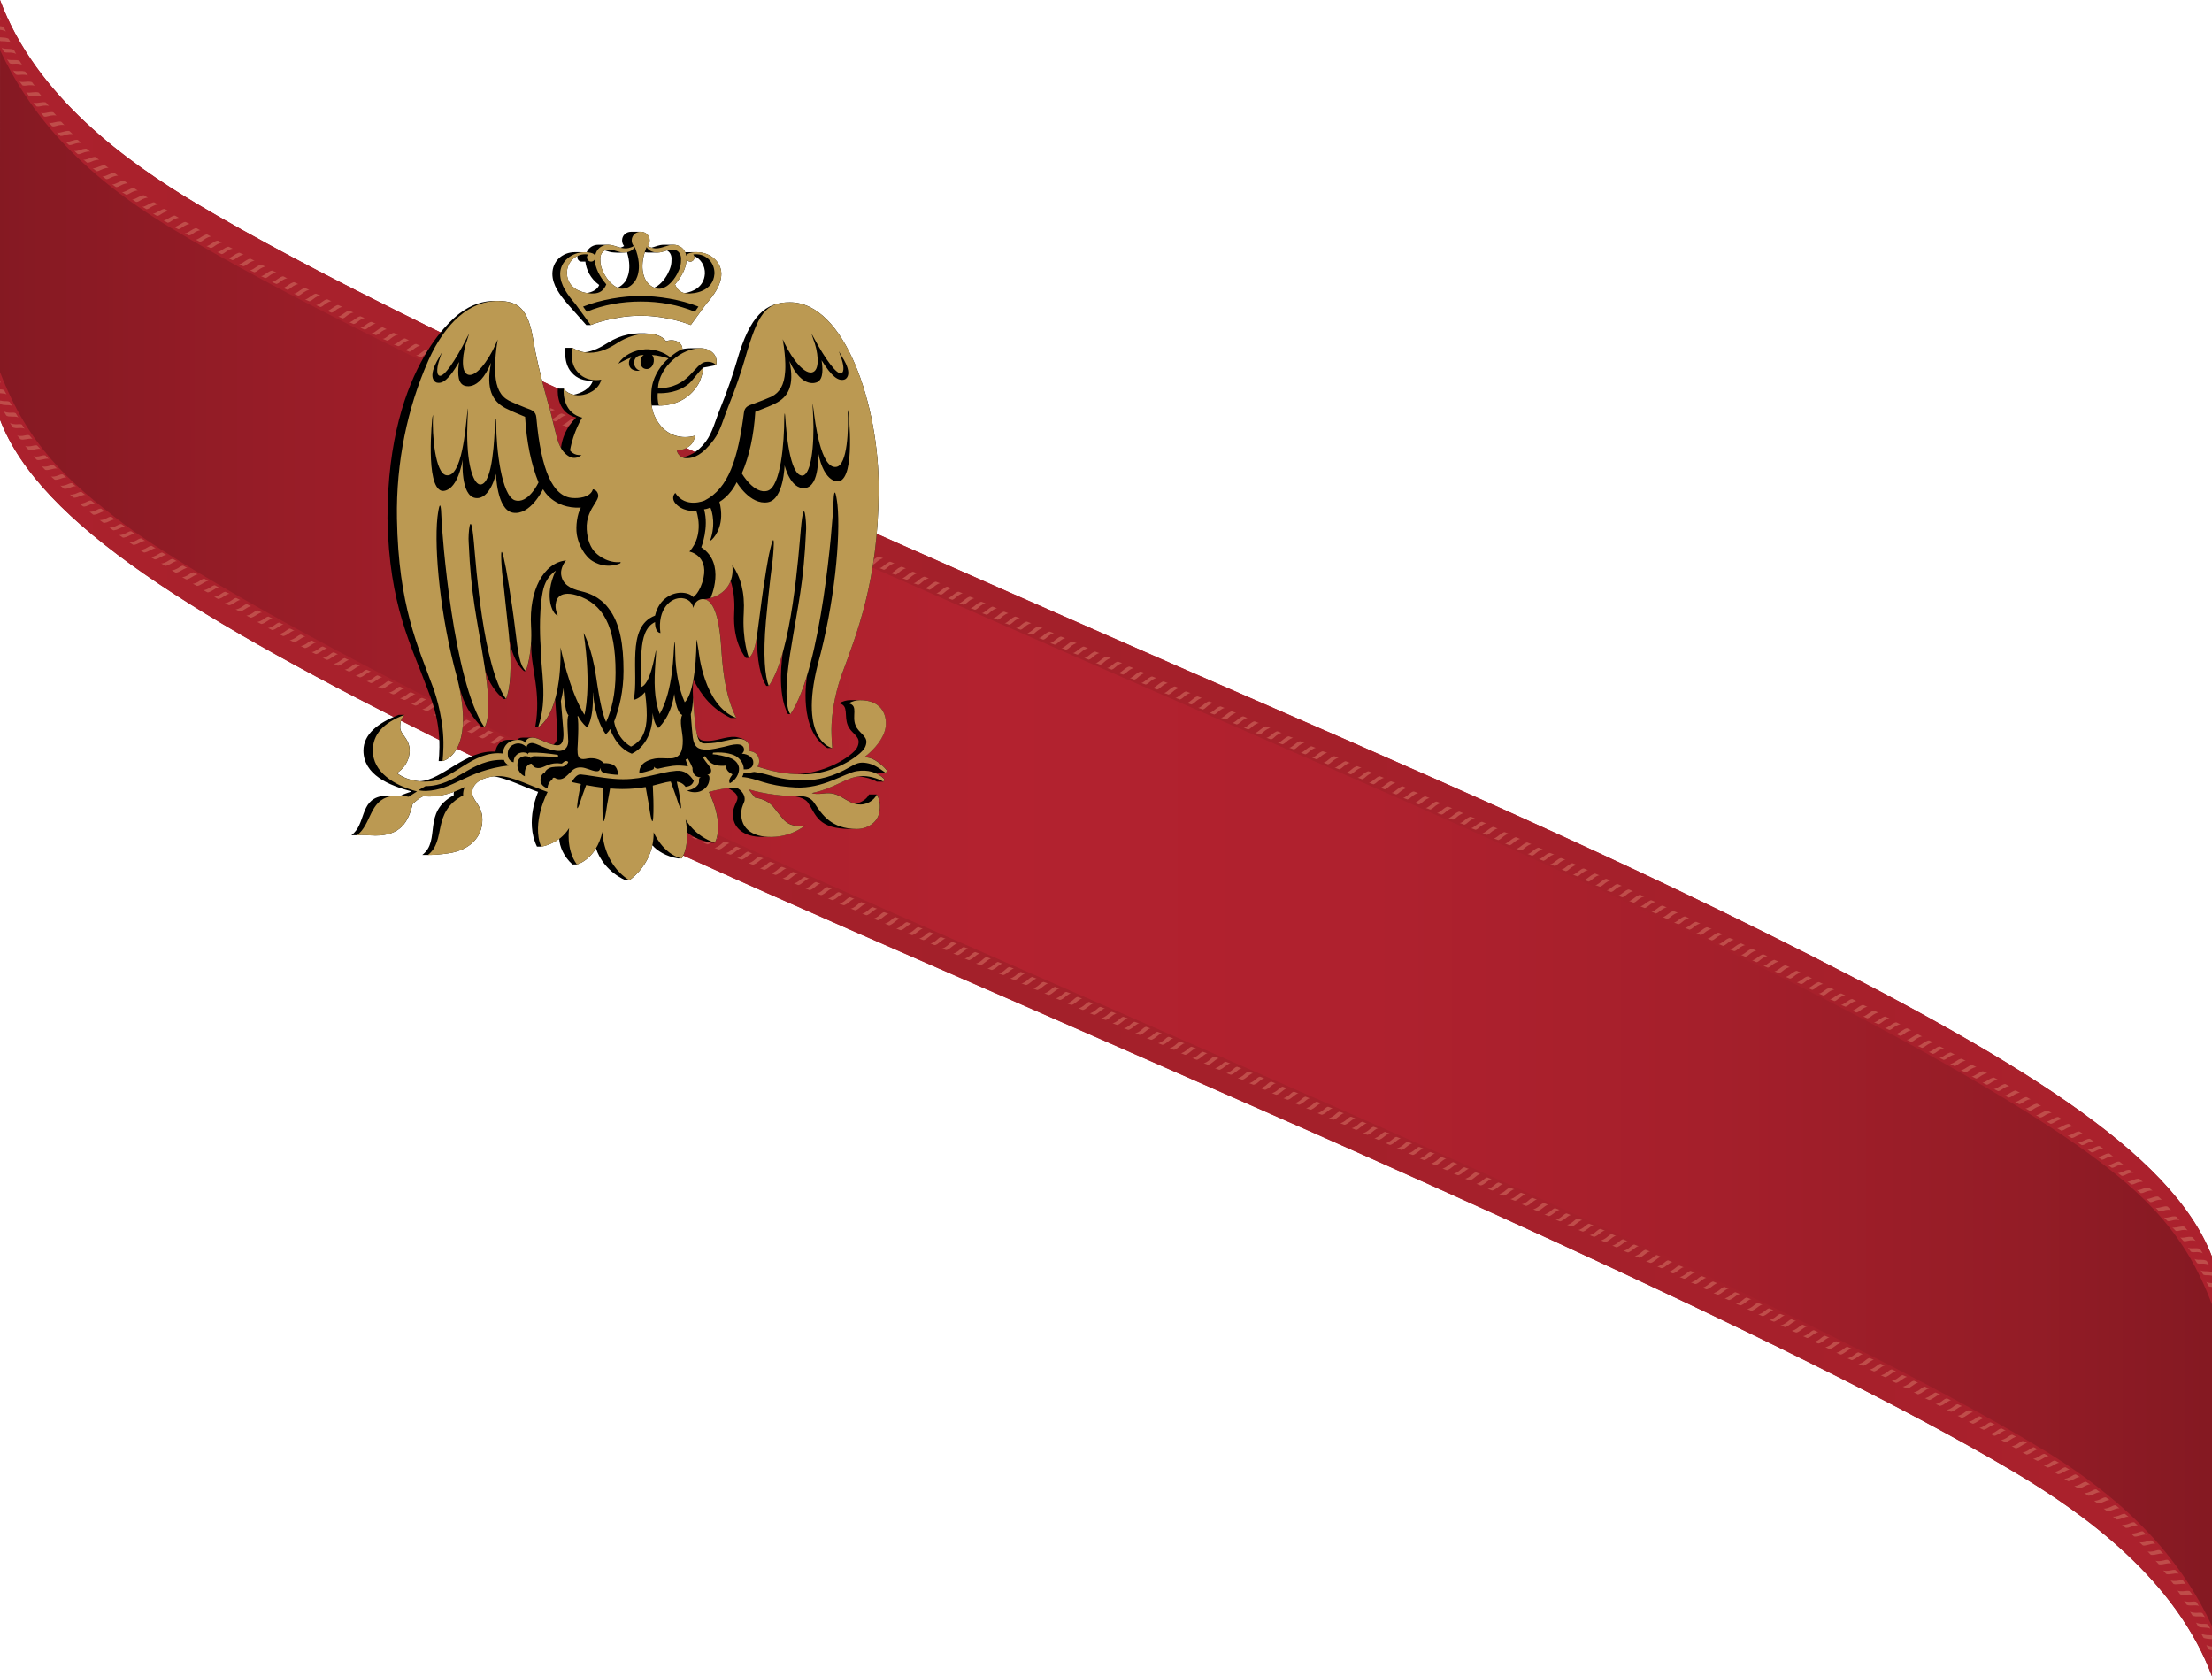 <svg xmlns="http://www.w3.org/2000/svg" xmlns:xlink="http://www.w3.org/1999/xlink" width="114.292" height="86.603" viewBox="19.708 0.318 114.292 86.603"><defs><path id="a" d="M19.708 22c2.058 5.38 10.123 10.294 23.08 16.737 11.206 5.57 22.466 10.285 34.028 15.375 11.315 4.98 35.51 15.443 46.974 22.26 3.696 2.197 8.362 5.588 10.21 10.55v-21.68c-2.06-5.385-10.122-10.297-23.083-16.738-11.202-5.57-22.465-10.283-34.024-15.374-11.315-4.984-35.506-15.443-46.974-22.26-3.7-2.2-8.365-5.588-10.21-10.552l-.002 21.68z"/></defs><clipPath id="b"><use xlink:href="#a" overflow="visible"/></clipPath><linearGradient id="c" gradientUnits="userSpaceOnUse" x1="-495.817" y1="56.221" x2="-494.467" y2="56.221" gradientTransform="translate(41972.703 -4713.383) scale(84.614)"><stop offset="0" stop-color="#841922"/><stop offset=".153" stop-color="#9A1D28"/><stop offset=".327" stop-color="#AC212D"/><stop offset=".45" stop-color="#B3222F"/><stop offset=".62" stop-color="#AF212E"/><stop offset=".771" stop-color="#A51F2B"/><stop offset=".915" stop-color="#931C26"/><stop offset="1" stop-color="#841922"/></linearGradient><path clip-path="url(#b)" fill="url(#c)" d="M19.708.318H134V86.92H19.708z"/><defs><path id="d" d="M19.708 2.908c1.48 3.185 4.014 6.27 8.793 9.162 11.422 6.9 35.665 17.285 46.98 22.266 11.56 5.092 22.82 9.827 34.035 15.375 8.07 3.89 14.455 7.608 17.623 9.85 3.484 2.468 5.516 4.562 6.86 8.15v-2.466c-2.058-5.385-10.122-10.297-23.083-16.74-11.202-5.57-22.465-10.282-34.025-15.372-11.314-4.985-35.505-15.444-46.972-22.262C26.22 8.672 21.554 5.283 19.708.32v2.588z"/></defs><clipPath id="e"><use xlink:href="#d" overflow="visible"/></clipPath><linearGradient id="f" gradientUnits="userSpaceOnUse" x1="-495.817" y1="56.275" x2="-494.467" y2="56.275" gradientTransform="translate(41972.703 -4727.633) scale(84.614)"><stop offset="0" stop-color="#AC212D"/><stop offset=".1" stop-color="#A9212C"/><stop offset=".45" stop-color="#A3202A"/><stop offset=".808" stop-color="#A6202B"/><stop offset="1" stop-color="#AC212D"/></linearGradient><path clip-path="url(#e)" fill="url(#f)" d="M19.708.318H134v67.39H19.708z"/><defs><path id="g" d="M19.708 22c2.058 5.38 10.123 10.294 23.08 16.737 11.206 5.57 22.466 10.285 34.028 15.375 11.315 4.98 35.51 15.443 46.974 22.26 3.696 2.197 8.362 5.588 10.21 10.55v-2.6c-1.48-3.175-4.01-6.257-8.79-9.145-11.418-6.902-35.663-17.277-46.98-22.264-11.558-5.09-22.98-9.972-33.987-15.346-8.02-3.915-15.445-8.146-18.133-10.176-2.876-2.18-4.948-4.053-6.4-7.846L19.708 22z"/></defs><clipPath id="h"><use xlink:href="#g" overflow="visible"/></clipPath><linearGradient id="i" gradientUnits="userSpaceOnUse" x1="-495.817" y1="56.334" x2="-494.467" y2="56.334" gradientTransform="translate(41972.703 -4713.383) scale(84.614)"><stop offset="0" stop-color="#AC212D"/><stop offset=".1" stop-color="#A9212C"/><stop offset=".45" stop-color="#A3202A"/><stop offset=".808" stop-color="#A6202B"/><stop offset="1" stop-color="#AC212D"/></linearGradient><path clip-path="url(#h)" fill="url(#i)" d="M19.708 19.543H134V86.92H19.708z"/><path fill="#BF4D4A" d="M133.45 84.396h.004c.183.02.405 0 .47.082l-.124-.232c-.02-.008-.075-.04-.21-.034-.186.01-.395-.03-.423-.08l.115.206c.016.023.085.048.17.058M133.164 83.826c.19.01.41-.024.482.055l-.14-.22c-.024-.014-.08-.037-.21-.022-.19.016-.4-.017-.438-.068l.123.2c.02.026.097.048.184.056M132.86 83.26c.188.01.397-.035.47.04 0 0-.137-.213-.137-.218-.02-.012-.08-.034-.215-.016-.18.02-.393 0-.427-.05l.13.195c.017.024.088.05.18.05M132.523 82.712h.004c.186 0 .404-.05.48.02l-.156-.206c-.02-.014-.08-.03-.21-.014-.19.032-.396.02-.433-.033l.135.193c.017.026.092.04.18.04M132.184 82.166c.185-.003.396-.06.473.01l-.15-.203c-.022-.015-.082-.033-.217 0-.19.035-.398.03-.438-.02l.146.184c.02.023.098.037.186.03M131.81 81.648v-.002c.187-.012.395-.08.478-.012 0 0-.163-.2-.166-.2-.026-.005-.087-.025-.218.007-.184.044-.387.044-.432 0l.15.182c.02.023.097.035.187.026M131.425 81.135c.19-.025.396-.096.478-.025 0 0-.16-.2-.172-.2-.02-.007-.087-.02-.212.02-.188.05-.396.054-.44.015l.16.176c.022.02.1.026.187.015M131.014 80.643c.188-.026.39-.106.48-.043l-.182-.19c-.023-.007-.09-.022-.215.02-.18.058-.387.07-.432.03l.16.17c.025.022.1.024.19.013M130.594 80.152c.19-.038.396-.122.477-.06.004 0-.175-.184-.183-.184-.023-.005-.092-.017-.213.032-.183.064-.39.088-.438.043l.175.164c.022.025.098.028.184.005M130.16 79.688c.178-.035.38-.13.467-.072 0 0-.19-.178-.193-.178-.02-.008-.084-.017-.207.037-.172.063-.38.096-.432.05l.17.163c.025.022.1.022.194 0M129.708 79.238v-.008c.185-.05.378-.148.467-.088.003 0-.188-.175-.192-.175-.022-.002-.09-.01-.213.046-.174.075-.38.112-.434.075l.182.15c.024.022.098.016.19 0M129.234 78.8c.18-.053.38-.164.47-.106 0 0-.202-.16-.202-.164-.02-.004-.09-.012-.208.045-.174.08-.372.124-.428.087l.187.147c.02.022.095.013.18-.01M128.764 78.36c.174-.05.37-.156.46-.11 0 0-.198-.16-.198-.165-.025 0-.096-.008-.21.06-.173.086-.376.142-.432.1l.192.143c.024.014.1.008.188-.027M128.273 77.96c.17-.062.36-.18.453-.137 0 0-.205-.146-.21-.146-.024 0-.09-.006-.204.058-.17.09-.367.146-.424.104l.19.143c.027.012.102.007.195-.022M127.77 77.557v-.002c.18-.06.36-.182.457-.135 0 0-.21-.152-.21-.158-.028 0-.094 0-.202.066-.166.092-.366.154-.424.12l.197.133c.026.018.1.007.183-.023M127.255 77.178c.177-.074.36-.203.46-.164 0 0-.218-.134-.22-.14-.024 0-.093 0-.204.067-.162.107-.362.17-.418.14l.2.126c.032.02.1 0 .183-.028M126.736 76.798c.17-.073.354-.203.45-.164 0 0-.218-.14-.223-.14-.024 0-.085 0-.198.076-.158.1-.355.17-.41.138l.196.124c.027.016.106 0 .186-.034M126.212 76.434c.172-.082.353-.22.446-.18 0-.005-.22-.13-.223-.13-.025 0-.092.004-.2.077-.16.112-.357.186-.413.153l.205.12c.028.015.104-.003.185-.04M125.672 76.088h.002c.164-.08.342-.22.44-.19l-.228-.126c-.023 0-.086.01-.195.084-.158.114-.35.188-.406.16l.202.112c.035.018.104-.003.186-.04M125.137 75.74c.166-.083.334-.225.434-.193 0 0-.222-.12-.228-.12-.02 0-.087.005-.19.08-.153.114-.35.19-.407.17l.214.105c.02.02.095-.003.177-.042M124.587 75.41v-.003c.162-.084.333-.23.437-.2 0 0-.23-.116-.234-.12-.02.004-.087.013-.193.097-.148.113-.345.19-.4.166l.213.11c.02.01.096-.008.177-.05M124.027 75.088c.166-.092.338-.236.434-.208 0 0-.222-.112-.226-.112-.02 0-.088.008-.195.086-.15.12-.345.197-.4.172l.21.113c.028.008.102-.015.177-.052M123.477 74.764v-.003c.168-.086.33-.236.428-.207l-.227-.113c-.02.004-.09.01-.193.093-.148.114-.342.2-.402.172l.216.11c.024.01.096-.008.177-.05M122.923 74.434c.164-.086.327-.236.43-.205l-.23-.11c-.02 0-.088.005-.19.086-.154.12-.348.206-.406.184l.215.103c.03.012.102-.013.18-.06M122.357 74.126c.164-.088.33-.24.434-.214 0 0-.23-.107-.23-.11-.023.003-.09.013-.192.093-.153.123-.344.205-.4.185l.217.1c.02.015.094-.012.172-.054M121.797 73.816v-.002c.163-.094.33-.244.43-.217 0 0-.227-.108-.23-.108-.023 0-.092.01-.19.097-.15.116-.343.203-.4.177l.216.105c.023.016.1-.01.174-.054M121.236 73.505v-.003c.16-.095.324-.24.425-.215l-.228-.11c-.03.005-.084.015-.19.095-.15.12-.34.207-.397.185l.21.104c.032.01.1-.01.18-.055M120.673 73.195l.005-.004c.16-.093.322-.242.422-.22 0 0-.23-.104-.236-.104-.02 0-.08.008-.186.092-.15.127-.34.214-.396.19l.214.1c.025.013.104-.01.177-.053M120.107 72.895c.16-.096.324-.254.425-.226l-.23-.105c-.024.004-.088.014-.192.095-.148.127-.34.21-.4.19l.225.1c.02.01.09-.016.172-.055M119.538 72.59c.166-.09.327-.248.43-.225 0 0-.233-.104-.237-.104-.024 0-.085.013-.187.097-.146.12-.338.213-.392.188l.212.098c.03.018.1-.008.176-.053M118.973 72.292v-.003c.164-.1.323-.252.424-.228l-.234-.104c-.02 0-.087.01-.188.098-.146.125-.338.21-.396.19l.215.103c.028.01.1-.016.178-.058M118.406 71.99v-.004c.164-.094.322-.248.42-.23l-.23-.102c-.026.005-.093.016-.187.1-.147.12-.342.214-.4.196l.22.094c.024.017.097-.008.176-.053M117.836 71.693c.164-.1.322-.254.423-.232l-.236-.097c-.022 0-.086.01-.188.098-.145.124-.337.215-.396.196l.22.098c.03.014.095-.014.176-.06M117.264 71.402c.16-.098.322-.258.424-.234 0 0-.23-.098-.235-.102-.022.004-.09.017-.188.102-.147.13-.334.217-.392.195l.217.098c.023.013.096-.013.174-.058M116.693 71.107V71.1c.158-.092.316-.253.418-.227l-.23-.1c-.026 0-.09.013-.19.1-.15.124-.33.217-.395.192l.22.1c.026.015.096-.01.178-.058M116.12 70.816v-.006c.163-.095.323-.254.418-.23 0 0-.23-.1-.23-.104-.023.008-.09.016-.19.105-.145.127-.33.216-.394.194l.217.097c.035.016.106-.01.18-.054M115.55 70.52h.002c.158-.098.316-.255.417-.233 0 0-.23-.098-.235-.098-.026.003-.09.012-.188.103-.146.12-.332.216-.395.194l.22.096c.026.013.1-.015.178-.062M114.975 70.232c.16-.1.316-.252.42-.233l-.235-.1c-.028.004-.09.02-.187.104-.148.125-.334.22-.395.195l.222.098c.023.013.095-.01.175-.066M114.398 69.95c.16-.097.32-.26.42-.233 0 0-.232-.105-.24-.105-.02.01-.084.02-.182.105-.146.13-.336.223-.392.195l.218.098c.03.013.105-.017.176-.06M113.826 69.664c.158-.098.313-.26.415-.234 0 0-.234-.096-.234-.1-.02.004-.087.012-.188.1-.146.133-.327.22-.39.2l.218.093c.028.013.1-.01.18-.06M113.248 69.376c.162-.103.316-.256.42-.23 0 0-.234-.104-.238-.104-.025.002-.086.017-.187.103-.142.13-.33.223-.388.197l.217.098c.03.01.1-.016.176-.064M112.67 69.098l.006-.004c.156-.097.313-.258.412-.238 0 0-.232-.096-.236-.1-.023.004-.084.022-.18.105-.147.132-.336.224-.397.208l.222.086c.028.014.103-.01.174-.056M112.096 68.814v-.004c.16-.1.316-.26.418-.238 0 0-.238-.094-.238-.096-.022.002-.084.02-.18.104-.145.127-.337.222-.396.204l.22.09c.03.015.1-.013.176-.06M111.516 68.532h.006c.153-.1.312-.26.41-.24l-.232-.092c-.023 0-.086.013-.186.1-.14.13-.33.226-.39.204l.217.09c.033.013.1-.012.176-.062M110.94 68.25c.157-.104.313-.26.413-.24 0 0-.23-.095-.234-.095-.024.003-.088.015-.185.104-.148.126-.332.222-.39.197l.22.095c.028.014.098-.012.174-.062M110.363 67.97c.16-.102.316-.26.42-.245 0 0-.24-.09-.247-.09-.02.004-.08.018-.18.105-.143.13-.33.227-.39.202l.22.093c.032.012.1-.017.177-.064M109.783 67.695c.156-.104.313-.27.42-.247l-.24-.093c-.025.002-.088.017-.187.107-.142.127-.328.223-.387.203l.218.09c.03.015.1-.012.175-.06M109.207 67.414c.156-.1.31-.26.412-.24 0 0-.236-.095-.24-.095-.022.002-.083.015-.18.105-.148.13-.333.223-.39.205l.217.092c.03.01.106-.018.18-.068M108.624 67.14c.158-.104.312-.267.417-.245 0 0-.235-.09-.24-.095-.02.01-.086.023-.184.11-.14.124-.327.225-.386.208l.215.085c.032.013.106-.015.18-.062M108.044 66.865c.16-.104.313-.264.414-.245 0 0-.233-.095-.237-.095-.02.004-.083.02-.184.104-.144.132-.327.23-.388.208l.218.092c.032.008.102-.018.178-.065M107.464 66.588c.158-.104.315-.266.416-.248l-.235-.09c-.024.004-.092.02-.188.105-.142.127-.325.228-.39.21l.226.09c.027.007.1-.016.17-.067M106.887 66.316v-.006c.157-.102.312-.264.41-.242l-.24-.092c-.022.008-.084.02-.182.104-.143.13-.326.228-.39.21l.22.088c.035.013.106-.012.182-.062M106.3 66.042l.003-.003c.155-.105.313-.263.41-.246l-.236-.09c-.022.003-.084.02-.18.105-.145.126-.33.228-.39.212l.224.084c.024.012.1-.014.17-.064M105.727 65.768c.15-.104.306-.26.407-.244l-.237-.092c-.022.002-.086.02-.183.11-.146.122-.33.224-.388.202l.22.09c.028.014.102-.014.18-.066M105.143 65.496c.155-.102.31-.268.408-.243 0 0-.233-.095-.24-.095-.02.006-.08.017-.18.11-.142.126-.325.225-.387.206l.22.086c.028.017.105-.008.18-.064M104.557 65.23v-.005c.158-.104.312-.263.414-.246 0 0-.235-.09-.24-.094-.02.007-.085.02-.184.108-.14.13-.327.23-.383.208l.222.09c.026.013.094-.013.172-.063M103.977 64.953c.158-.102.306-.266.408-.246l-.236-.09c-.022.003-.09.017-.185.107-.14.133-.326.23-.385.21l.225.085c.026.014.093-.017.172-.067M103.39 64.688h.003c.162-.104.313-.273.412-.252 0 0-.236-.084-.24-.093-.02.01-.084.02-.18.11-.146.134-.326.232-.386.21l.213.09c.037.013.103-.017.178-.065M102.81 64.414c.155-.102.31-.266.41-.242 0 0-.233-.095-.24-.095-.02.005-.085.02-.178.106-.143.13-.33.23-.39.213l.22.086c.03.01.102-.012.18-.068M102.23 64.148c.15-.106.305-.268.41-.248l-.24-.094c-.026.004-.085.02-.186.108-.138.13-.32.23-.38.214l.22.084c.028.015.096-.014.175-.064M101.645 63.882v-.008c.155-.1.31-.265.408-.246 0 0-.234-.09-.24-.09-.02 0-.08.02-.183.108-.14.135-.32.228-.382.21l.225.087c.023.015.09-.013.172-.06M101.06 63.615v-.006c.157-.103.31-.268.413-.246l-.242-.093c-.02.005-.08.018-.18.108-.142.13-.327.235-.385.212l.217.086c.03.015.102-.016.18-.06M100.475 63.35c.156-.107.308-.27.407-.252 0 0-.23-.09-.23-.092-.027.005-.09.02-.187.11-.143.13-.324.23-.385.21l.22.088c.028.01.096-.018.175-.064M99.887 63.077c.16-.103.313-.267.414-.248l-.24-.09c-.022.002-.085.018-.184.107-.14.13-.32.23-.383.21l.225.087c.026.01.1-.014.17-.067M99.307 62.814v-.004c.157-.1.31-.268.41-.246l-.238-.092c-.027.006-.09.02-.187.107-.14.13-.318.233-.386.21l.223.087c.024.014.1-.014.177-.063M98.727 62.55c.146-.108.303-.27.403-.254 0 0-.235-.092-.24-.092-.02.008-.08.02-.18.112-.144.133-.32.23-.388.21l.227.09c.025.01.096-.018.177-.067M98.135 62.28c.158-.1.31-.27.41-.25l-.238-.09c-.02 0-.084.02-.183.11-.14.13-.32.228-.386.21l.226.087c.028.017.095-.012.17-.067M97.552 62.02c.153-.104.304-.27.412-.254l-.243-.086c-.02.002-.08.02-.182.106-.142.136-.324.23-.382.212l.222.087c.026.013.1-.017.174-.065M96.964 61.755h.005c.152-.103.306-.27.403-.256 0 0-.234-.082-.236-.088-.025.008-.087.02-.184.11-.14.133-.324.23-.385.214l.225.084c.027.01.098-.015.17-.065M96.383 61.49c.154-.104.305-.27.407-.25l-.24-.092c-.022.004-.085.02-.183.11-.14.13-.324.23-.385.214l.22.086c.03.006.105-.017.18-.067M95.798 61.23c.155-.108.304-.277.403-.254l-.236-.093c-.024.005-.082.02-.18.11-.146.133-.324.234-.388.217l.225.084c.026.013.1-.017.178-.064M95.21 60.964c.153-.104.306-.27.405-.254 0 0-.234-.087-.24-.087-.02 0-.087.018-.182.107-.137.136-.32.234-.38.218l.222.084c.03.01.1-.018.175-.068M94.623 60.702h.004c.148-.104.303-.27.402-.253 0 0-.235-.09-.24-.09-.02.005-.087.018-.18.108-.144.133-.322.235-.384.217l.223.084c.03.01.1-.015.173-.068M94.038 60.44c.153-.104.306-.27.403-.255 0 0-.233-.086-.24-.086-.02.003-.08.014-.18.107-.142.135-.32.233-.378.214l.22.088c.027.012.102-.017.176-.067M93.452 60.18c.153-.106.304-.273.407-.253 0 0-.236-.087-.244-.092-.023.005-.09.02-.18.11-.14.132-.325.236-.382.216l.22.088c.035.008.107-.02.178-.068M92.863 59.916c.156-.107.307-.27.406-.253 0 0-.237-.087-.24-.093-.026.01-.087.023-.177.113-.146.133-.328.234-.39.217l.226.084c.03.012.103-.015.173-.068M92.275 59.657v-.005c.154-.105.307-.27.41-.254 0 0-.24-.084-.242-.086-.022.004-.086.02-.178.11-.142.134-.322.233-.387.216l.225.088c.03.01.096-.02.172-.07M91.693 59.396v-.002c.152-.104.303-.272.404-.254 0 0-.24-.088-.244-.088-.02.008-.082.02-.174.11-.147.13-.33.23-.388.212l.223.092c.03.013.098-.02.178-.07M91.102 59.14c.158-.11.308-.276.41-.26l-.24-.086c-.026.006-.086.017-.184.11-.134.134-.324.236-.38.212l.217.09c.034.01.1-.02.177-.067M90.514 58.874c.155-.108.307-.274.406-.254 0 0-.232-.086-.24-.086-.02 0-.082.02-.18.11-.14.13-.323.23-.38.213l.223.086c.03.01.096-.015.17-.07M89.928 58.615v-.004c.16-.103.307-.27.41-.25l-.24-.09c-.027.007-.084.018-.182.112-.14.133-.322.236-.384.213l.224.088c.03.015.098-.01.172-.068M89.338 58.354c.162-.102.307-.272.41-.256l-.236-.086c-.03.004-.09.02-.184.11-.14.135-.322.237-.385.22l.223.084c.027.008.1-.02.172-.072M88.754 58.098c.152-.104.307-.275.403-.26l-.24-.086c-.02.004-.083.02-.18.113-.14.136-.322.234-.382.216l.224.087c.027.01.1-.02.174-.07M88.167 57.84c.15-.11.31-.275.406-.258 0 0-.235-.085-.243-.085-.02 0-.084.015-.18.11-.14.134-.325.236-.383.213l.22.087c.033.01.102-.018.18-.068M87.577 57.58c.157-.112.31-.272.407-.258l-.242-.09c-.02.01-.083.02-.178.117-.14.128-.326.233-.383.212l.224.086c.034.01.1-.02.173-.07M86.99 57.32c.154-.105.305-.273.406-.256l-.234-.088c-.032.006-.092.024-.183.112-.146.135-.327.234-.387.22l.224.083c.03.006.098-.022.174-.07M86.404 57.06c.152-.103.302-.27.402-.253l-.238-.09c-.023.004-.088.02-.184.115-.138.132-.32.234-.38.216l.222.083c.03.01.102-.017.178-.07M85.814 56.805c.15-.104.308-.27.402-.257l-.236-.088c-.02.005-.088.02-.184.11-.135.133-.32.236-.38.218l.222.087c.034.008.102-.018.176-.07M85.23 56.55c.15-.11.302-.278.403-.258l-.24-.09c-.024.003-.086.02-.185.11-.136.136-.315.236-.38.22l.227.084c.025.013.097-.016.174-.067M84.643 56.29c.15-.11.3-.274.4-.257l-.238-.09c-.023.008-.09.02-.183.113-.142.13-.32.234-.384.217l.225.084c.027.01.1-.02.18-.067M84.05 56.027c.156-.104.304-.27.41-.254 0 0-.24-.086-.245-.086-.023.002-.085.02-.18.112-.14.133-.32.23-.385.217l.23.08c.026.012.1-.017.17-.07M83.463 55.773v-.002c.157-.103.303-.27.406-.257l-.242-.084c-.024.003-.084.02-.18.11-.138.13-.32.232-.382.216l.223.082c.028.016.1-.018.173-.065M82.875 55.514c.152-.105.305-.27.408-.254l-.244-.088c-.022.003-.085.02-.18.114-.14.13-.323.235-.386.214l.225.087c.032.008.097-.023.175-.073M82.284 55.258c.155-.103.307-.273.41-.26 0 0-.24-.086-.245-.086-.022.004-.087.02-.18.11-.14.138-.32.238-.38.22l.22.08c.03.014.104-.013.174-.064M81.698 55c.15-.105.306-.277.403-.26 0 0-.232-.083-.24-.083-.02.003-.083.02-.177.112-.14.132-.324.23-.38.212l.222.084c.03.014.097-.016.173-.066M81.107 54.74c.154-.105.305-.274.408-.256 0 0-.24-.084-.242-.088-.023.006-.086.02-.18.11-.14.138-.322.24-.38.218l.22.088c.033.006.104-.022.174-.072M80.52 54.484c.155-.105.305-.277.406-.258 0 0-.24-.086-.24-.088-.025.006-.087.02-.18.112-.14.135-.323.237-.382.217l.225.087c.025.01.095-.02.17-.07M79.934 54.23v-.003c.154-.105.303-.274.406-.257l-.24-.087c-.022 0-.092.02-.18.11-.145.133-.32.235-.382.216l.22.084c.028.01.1-.017.176-.065M79.346 53.97c.155-.106.3-.276.403-.26l-.236-.086c-.03.004-.09.02-.188.114-.14.132-.318.234-.377.214l.223.083c.03.015.098-.015.173-.065M78.754 53.71h.006c.152-.105.3-.272.402-.258 0 0-.238-.082-.24-.086-.023.008-.085.017-.184.112-.14.133-.317.23-.38.213l.227.09c.026.008.097-.02.17-.07M78.173 53.45c.15-.106.302-.272.404-.257l-.243-.084c-.023 0-.088.017-.18.106-.14.14-.32.24-.387.223l.23.083c.026.01.095-.02.176-.073M77.582 53.193c.154-.104.303-.273.404-.262l-.24-.083c-.025.006-.084.02-.182.114-.14.132-.317.234-.383.216l.227.087c.027.01.103-.018.175-.07M76.993 52.934c.16-.104.306-.27.405-.254 0 0-.236-.087-.244-.087-.02.005-.078.02-.176.114-.137.13-.324.232-.386.214l.226.088c.034.012.098-.02.175-.074M76.402 52.677c.158-.104.307-.274.404-.252 0 0-.236-.09-.24-.09-.02.003-.082.02-.178.114-.138.132-.32.23-.382.214l.226.085c.028.01.1-.02.17-.073M75.814 52.423v-.002c.158-.105.307-.275.41-.257 0 0-.242-.085-.248-.085-.02.005-.08.02-.176.113-.14.133-.32.234-.383.212l.22.088c.033.01.107-.017.177-.067M75.227 52.163c.157-.11.31-.272.407-.253 0 0-.237-.088-.24-.088-.022.003-.087.015-.184.107-.138.136-.32.237-.38.22l.22.084c.034.007.104-.018.177-.07M74.64 51.91v-.006c.157-.105.304-.272.407-.256 0 0-.238-.086-.244-.086-.023 0-.084.02-.177.11-.138.134-.323.238-.38.218l.22.088c.027.008.097-.02.173-.068M74.055 51.648c.152-.11.305-.27.404-.254 0 0-.242-.09-.243-.093-.023.01-.086.024-.18.117-.14.13-.32.234-.38.217l.225.08c.024.015.097-.013.173-.066M73.462 51.396v-.006c.156-.105.306-.27.41-.26l-.245-.083c-.02.004-.086.02-.18.11-.14.137-.32.236-.38.22l.222.086c.028.01.1-.022.172-.067M72.876 51.133c.155-.104.304-.27.403-.252 0 0-.237-.092-.24-.092-.022.008-.088.024-.183.114-.135.134-.32.234-.38.22l.228.078c.024.016.096-.012.17-.067M72.285 50.877c.158-.107.305-.273.406-.26l-.238-.084c-.024.005-.09.02-.183.11-.14.134-.318.237-.384.218l.23.085c.027.012.097-.018.17-.068M71.697 50.617c.156-.104.308-.27.408-.256l-.242-.087c-.024.01-.09.022-.182.115-.138.133-.32.238-.38.217l.223.08c.03.015.102-.015.174-.068M71.11 50.363c.153-.107.304-.273.405-.26 0 0-.242-.08-.246-.088-.02.008-.083.02-.173.115-.145.135-.324.237-.383.214l.22.085c.028.01.1-.02.175-.067M70.52 50.105V50.1c.154-.103.304-.27.404-.252l-.243-.082c-.02 0-.08.02-.174.104-.138.135-.323.24-.385.222l.225.084c.03.012.1-.02.176-.07M69.932 49.848h.002c.153-.104.3-.274.402-.257l-.24-.087c-.02.006-.082.02-.18.11-.14.136-.32.236-.377.218l.222.088c.027.008.093-.022.17-.07M69.34 49.59c.16-.107.31-.275.41-.258l-.238-.084c-.025 0-.088.02-.18.11-.14.135-.322.233-.382.218l.22.083c.03.01.1-.015.17-.07M68.757 49.332c.154-.105.306-.27.407-.256 0 0-.24-.083-.244-.088-.025.005-.086.017-.178.11-.14.138-.32.24-.38.22l.22.08c.027.01.1-.013.175-.066M68.17 49.076v-.006c.154-.103.3-.27.402-.254l-.24-.084c-.023 0-.087.02-.178.11-.14.134-.322.236-.38.218l.217.084c.033.012.106-.018.18-.068M67.578 48.816c.16-.106.306-.273.408-.26 0 0-.238-.08-.238-.082-.03.006-.09.02-.182.11-.137.136-.326.24-.38.216l.22.084c.028.012.1-.017.172-.068M66.99 48.56c.156-.105.308-.274.405-.257l-.237-.087c-.024.01-.086.02-.182.113-.14.134-.323.234-.38.215l.224.083c.027.01.098-.02.17-.07M66.402 48.303c.155-.104.305-.27.405-.256 0 0-.233-.087-.237-.087-.027.004-.087.02-.18.106-.144.137-.326.235-.383.22l.223.086c.028.01.1-.018.172-.07M65.815 48.044c.153-.106.304-.272.405-.258l-.238-.084c-.025.002-.09.018-.186.112-.137.13-.32.234-.38.217l.223.087c.03.01.102-.02.175-.073M65.227 47.786c.153-.103.305-.27.405-.256 0 0-.237-.085-.24-.085-.025 0-.088.02-.184.11-.136.136-.32.23-.377.216l.224.09c.028.008.098-.018.173-.074M64.636 47.53c.16-.11.308-.274.406-.26l-.238-.083c-.025.004-.084.016-.184.11-.135.136-.318.24-.38.218l.224.084c.03.013.098-.02.172-.07M64.053 47.27c.15-.103.298-.273.402-.255 0 0-.237-.088-.24-.088-.022.006-.087.02-.178.11-.142.138-.322.237-.385.217l.225.087c.024.014.097-.013.176-.07M63.463 47.014c.154-.107.303-.27.4-.256l-.237-.088c-.023.003-.083.02-.18.11-.138.135-.318.235-.382.217l.226.085c.028.008.098-.018.173-.068M62.874 46.755c.156-.106.304-.274.408-.253 0 0-.234-.093-.24-.093-.02.005-.084.015-.183.11-.137.134-.32.233-.38.214l.223.086c.027.01.097-.02.17-.065M62.29 46.49c.153-.106.305-.27.406-.256l-.242-.09c-.022.008-.084.023-.183.113-.132.135-.315.232-.376.217l.22.084c.03.01.102-.017.177-.067M61.7 46.23c.16-.104.31-.272.407-.258 0 0-.24-.082-.24-.087-.02.01-.083.02-.176.11-.14.138-.325.232-.383.217l.22.086c.028.01.1-.016.174-.068M61.113 45.97v-.004c.157-.104.305-.27.41-.253 0 0-.237-.085-.238-.09-.024.006-.086.023-.183.115-.14.13-.323.232-.38.215l.22.084c.027.014.1-.016.17-.068M60.528 45.706c.153-.104.306-.27.41-.254 0 0-.243-.084-.247-.084-.02 0-.082.018-.176.11-.14.13-.325.232-.384.213l.222.087c.033.012.103-.017.176-.07M59.94 45.45c.155-.108.31-.278.41-.26l-.238-.09c-.025.005-.09.022-.183.112-.14.132-.326.235-.385.22l.22.083c.03.01.104-.016.175-.066M59.352 45.186c.157-.105.31-.27.41-.25l-.24-.09c-.025.002-.09.016-.178.107-.144.134-.326.236-.386.217l.223.084c.028.01.097-.018.172-.068M58.768 44.927c.157-.106.307-.27.406-.256 0 0-.233-.08-.24-.086-.023.005-.084.02-.178.105-.14.136-.327.235-.384.214l.22.085c.032.01.1-.017.176-.063M58.18 44.664c.157-.107.306-.27.41-.255 0 0-.236-.086-.242-.094-.022.01-.082.026-.182.113-.14.134-.323.232-.382.214l.224.084c.03.01.097-.015.173-.064M57.592 44.404c.155-.107.312-.273.414-.256 0 0-.242-.084-.242-.09-.028.006-.09.018-.188.114-.137.134-.32.233-.38.212l.228.084c.027.014.095-.02.168-.064M57.008 44.14c.154-.103.307-.273.41-.25l-.24-.095c-.025.005-.088.018-.18.108-.143.134-.327.238-.387.216l.224.083c.03.008.1-.014.174-.062M56.426 43.87v-.004c.156-.102.305-.262.408-.244l-.24-.093c-.025.003-.088.018-.182.113-.14.127-.322.223-.38.207l.22.086c.025.014.098-.015.174-.065M55.84 43.604c.155-.105.304-.27.41-.25 0 0-.236-.087-.24-.093-.024.01-.086.018-.18.112-.142.132-.327.232-.385.206l.223.094c.03.008.098-.02.172-.068M55.255 43.334c.158-.106.31-.27.413-.25l-.24-.088c-.025.004-.084.014-.182.107-.143.13-.323.23-.387.21l.22.086c.03.012.1-.02.175-.066M54.675 43.064c.155-.107.31-.267.406-.248 0 0-.23-.092-.237-.092-.023.006-.088.02-.183.108-.14.135-.325.232-.38.212l.215.09c.033.01.104-.018.18-.07M54.088 42.797c.158-.104.308-.27.407-.25l-.235-.088c-.025 0-.088.02-.18.107-.142.13-.33.23-.386.208l.218.09c.03.01.1-.015.176-.068M53.507 42.528c.157-.104.306-.268.406-.246 0 0-.233-.092-.24-.092-.02 0-.082.02-.177.107-.145.135-.33.23-.388.21l.22.086c.03.015.104-.016.18-.065M52.92 42.26h.005c.154-.1.305-.267.41-.25 0 0-.24-.09-.243-.09-.022.003-.083.018-.18.108-.142.133-.327.23-.386.212l.216.088c.034.013.104-.015.178-.07M52.337 41.994c.16-.104.308-.265.413-.25l-.24-.092c-.02.007-.085.02-.184.113-.14.13-.328.23-.386.207l.223.09c.025.01.096-.02.174-.068M51.752 41.73v-.01c.16-.1.314-.264.412-.245l-.24-.09c-.02.005-.086.02-.18.11-.14.13-.33.227-.385.208l.22.092c.03.01.1-.02.172-.066M51.17 41.458c.158-.104.31-.272.413-.248 0 0-.236-.09-.24-.09-.022.002-.085.014-.18.104-.143.133-.33.233-.388.214l.218.085c.03.01.1-.018.177-.065M50.588 41.186c.15-.105.31-.265.41-.25 0 0-.235-.086-.24-.086-.02.004-.084.02-.183.105-.14.125-.324.227-.383.206l.22.09c.028.014.096-.013.176-.064M50.007 40.91v-.005c.157-.097.31-.26.412-.24 0 0-.234-.094-.237-.094-.03.005-.088.02-.185.107-.143.127-.326.225-.388.2l.223.095c.025.012.1-.013.174-.062M49.43 40.63c.156-.1.31-.26.412-.243 0 0-.235-.095-.24-.095-.022.003-.083.02-.182.106-.14.13-.332.224-.387.203l.222.096c.03.01.1-.015.175-.065M48.854 40.353c.154-.102.307-.263.406-.243l-.233-.095c-.02 0-.09.018-.183.104-.144.127-.33.223-.388.204l.22.094c.027.008.097-.018.178-.065M48.27 40.075v-.003c.16-.096.313-.264.412-.24 0 0-.232-.098-.238-.098-.02.003-.082.02-.18.106-.143.128-.325.23-.39.204l.22.095c.03.006.1-.017.176-.065M47.69 39.796c.158-.1.314-.265.415-.243l-.235-.093c-.028 0-.088.015-.186.104-.145.126-.33.223-.39.203l.22.09c.03.015.1-.012.177-.06M47.112 39.517c.16-.103.314-.263.414-.244l-.236-.094c-.023 0-.084.016-.184.104-.143.13-.332.227-.387.203l.218.096c.025.008.1-.018.174-.066M46.533 39.237c.16-.105.318-.262.416-.243l-.237-.095c-.025.004-.09.016-.186.105-.143.126-.33.225-.39.2l.218.095c.033.012.1-.016.178-.063M45.957 38.956c.153-.1.313-.26.412-.24 0 0-.233-.088-.238-.094-.022.005-.082.015-.184.104-.145.13-.33.227-.39.2l.22.094c.03.016.1-.013.18-.064M45.38 38.678c.157-.1.308-.26.41-.242l-.235-.092c-.025.003-.088.017-.183.104-.144.13-.33.224-.395.202l.223.092c.028.012.104-.015.18-.064M44.795 38.4c.16-.1.32-.262.42-.24 0 0-.24-.092-.24-.095-.02.002-.085.016-.183.107-.144.126-.333.217-.394.2l.22.09c.03.012.104-.014.177-.063M44.215 38.122c.166-.102.317-.264.42-.243 0 0-.232-.09-.237-.095-.02.01-.09.018-.187.106-.144.127-.33.23-.388.202l.217.094c.03.01.1-.013.175-.064M43.64 37.84c.16-.1.314-.263.415-.236l-.233-.102c-.025.006-.088.02-.185.103-.145.128-.328.225-.393.202l.22.098c.027.01.1-.018.175-.065M43.062 37.558h.005c.153-.102.31-.26.41-.24l-.236-.095c-.02.004-.083.017-.182.1-.144.13-.33.226-.39.204l.217.092c.03.015.1-.013.177-.062M42.486 37.276c.162-.102.314-.265.416-.238l-.233-.1c-.023.005-.09.014-.187.105-.144.128-.33.22-.393.2l.22.094c.03.014.1-.012.176-.06M41.908 36.99c.164-.1.314-.257.42-.237l-.24-.098c-.02.003-.084.017-.185.104-.142.127-.332.215-.387.196l.213.09c.032.018.1-.006.178-.057M41.33 36.71l.006-.004c.157-.1.315-.26.417-.237l-.236-.096c-.028 0-.087.014-.19.103-.144.125-.327.22-.392.195l.22.098c.028.01.1-.01.176-.06M40.756 36.423h.005c.16-.1.314-.26.418-.236l-.236-.102c-.022.002-.086.015-.186.102-.143.124-.337.218-.395.2l.223.093c.03.01.1-.012.173-.057M40.186 36.124c.158-.093.318-.252.42-.23l-.236-.1c-.026.002-.087.01-.185.103-.145.123-.334.216-.395.19l.216.1c.028.01.103-.012.18-.063M39.612 35.833h.003c.157-.095.317-.252.42-.228l-.236-.103c-.028.002-.09.013-.19.103-.148.123-.336.213-.393.19l.22.097c.026.014.1-.01.175-.06M39.04 35.544v-.004c.163-.096.32-.25.42-.23 0 0-.233-.097-.236-.097-.02 0-.085.012-.184.097-.148.125-.34.218-.396.193l.217.1c.03.013.105-.015.18-.06M38.467 35.252v-.004c.16-.096.322-.253.422-.23 0 0-.232-.096-.237-.1-.02.004-.084.013-.186.1-.143.125-.336.21-.393.19l.212.098c.03.02.103-.01.18-.054M37.897 34.95c.164-.094.32-.25.42-.226.006 0-.23-.102-.23-.102-.022 0-.087.01-.186.095-.145.126-.335.212-.395.186l.22.104c.022.01.096-.01.172-.057M37.33 34.647h.003c.162-.092.32-.25.422-.223 0 0-.23-.1-.23-.107-.03.007-.09.014-.192.102-.148.12-.34.212-.397.187l.216.1c.03.012.103-.01.177-.06M36.763 34.347c.162-.095.323-.25.42-.22 0 0-.23-.105-.23-.112-.025.006-.086.018-.185.103-.15.12-.343.208-.4.182l.218.103c.025.013.1-.008.177-.056M36.196 34.046c.162-.097.325-.247.423-.225l-.23-.102c-.03.004-.09.013-.19.098-.15.124-.34.21-.398.185l.212.104c.026.012.104-.013.182-.058M35.628 33.744c.164-.092.324-.248.423-.225 0 .005-.228-.102-.23-.106-.023.004-.086.016-.19.095-.145.12-.34.204-.396.18l.215.11c.028.008.103-.012.178-.056M35.065 33.43c.164-.092.33-.244.43-.217l-.236-.108c-.026 0-.086.01-.19.093-.153.124-.342.205-.398.185l.214.104c.03.01.104-.01.18-.057M34.503 33.123c.164-.094.326-.248.425-.22 0 0-.23-.108-.23-.11-.024 0-.086.01-.193.097-.146.12-.34.204-.395.176l.21.106c.034.017.104-.01.183-.05M33.942 32.81v-.003c.16-.09.328-.242.424-.216l-.23-.106c-.027 0-.09.013-.187.09-.156.124-.348.206-.405.182l.215.107c.03.012.098-.013.182-.053M33.376 32.497c.162-.095.332-.24.428-.217 0 0-.23-.105-.23-.11-.018.005-.086.013-.188.096-.156.12-.347.2-.404.174l.215.112c.026.01.1-.01.18-.055M32.817 32.177v-.002c.166-.083.335-.24.43-.208 0 0-.227-.115-.23-.118-.022.002-.085.012-.192.097-.15.116-.344.192-.4.167l.217.112c.025.016.098-.008.175-.05M32.26 31.853v-.004c.17-.086.335-.237.432-.207l-.228-.11c-.024 0-.087.01-.19.09-.157.12-.35.196-.405.172l.21.107c.03.014.104-.006.18-.05M31.702 31.532c.17-.088.335-.24.434-.21l-.226-.114c-.024.004-.094.012-.193.096-.15.114-.35.193-.403.167l.208.108c.03.015.104-.004.18-.046M31.148 31.208l.005-.002c.162-.087.33-.238.43-.205 0 0-.223-.108-.23-.108-.023 0-.085.006-.193.085-.152.115-.347.192-.402.165l.212.115c.026.01.097-.008.178-.05M30.6 30.872c.164-.084.33-.232.43-.2l-.222-.118c-.028 0-.09.01-.2.085-.148.114-.345.19-.402.16l.212.116c.028.017.1-.003.182-.044M30.052 30.535c.166-.084.336-.23.433-.198 0 0-.22-.12-.223-.12-.026 0-.09.01-.198.086-.152.115-.347.19-.408.163l.215.115c.02.018.097 0 .182-.045M29.5 30.2c.167-.086.34-.227.438-.197l-.224-.116c-.026 0-.088.006-.2.08-.15.113-.347.19-.407.164l.212.115c.023.017.1-.004.18-.045M28.957 29.86v-.005c.163-.08.338-.218.437-.186l-.223-.127c-.02 0-.086.007-.194.083-.153.108-.352.177-.406.15l.203.122c.028.016.1-.002.184-.04M28.416 29.503c.17-.08.344-.22.442-.188 0 0-.22-.122-.223-.122-.024 0-.084.008-.198.077-.158.11-.355.18-.414.15l.207.123c.033.016.105 0 .186-.04M27.87 29.174c.17-.075.347-.214.443-.184l-.222-.125c-.02 0-.084.002-.194.077-.16.11-.36.177-.42.148l.21.12c.022.02.1.002.184-.036M27.316 28.82c.17-.068.35-.203.443-.17 0 .002-.218-.13-.218-.133-.023 0-.085.002-.195.073-.158.104-.36.167-.414.13l.2.135c.027.015.1.002.183-.034M26.77 28.433c.174-.067.353-.204.45-.163 0 0-.21-.135-.218-.135-.02 0-.084 0-.194.07-.165.102-.37.16-.425.127l.2.13c.027.018.104.004.188-.03M26.233 28.06c.182-.065.367-.2.454-.16 0 0-.208-.134-.208-.138-.027 0-.09.004-.208.074-.166.096-.368.15-.42.116l.197.134c.026.02.1.002.183-.026M25.728 27.686h.004c.173-.068.36-.188.457-.15 0 0-.21-.144-.214-.144-.02 0-.09 0-.2.067-.168.09-.37.146-.427.112l.197.136c.025.016.1.007.18-.022M25.23 27.303c.166-.062.347-.184.435-.136 0 0-.213-.148-.213-.155-.022 0-.086-.002-.193.06-.16.096-.355.137-.413.104l.202.147c.023.017.096.008.18-.02M24.7 26.884h.005c.17-.06.345-.183.43-.137l-.203-.15c-.03-.003-.09-.01-.2.055-.16.09-.355.135-.41.095l.196.156c.028.018.1.01.183-.02M24.178 26.467v-.006c.172-.056.35-.176.445-.124 0 0-.214-.155-.215-.16-.02-.002-.084-.005-.196.057-.16.085-.358.13-.414.093l.196.15c.027.02.103.014.184-.01M23.683 26.01c.17-.05.352-.163.443-.115 0 0-.202-.16-.21-.163-.02 0-.082-.008-.194.048-.165.083-.366.115-.414.078l.188.16c.03.017.1.016.187-.01M23.187 25.556c.175-.046.358-.157.45-.107l-.204-.165c-.023-.01-.088-.01-.2.042-.167.08-.37.113-.42.07l.19.16c.024.025.1.02.184 0M22.698 25.093v-.004c.18-.04.36-.147.45-.094 0 0-.195-.17-.197-.17-.02 0-.087-.012-.198.04-.17.074-.37.1-.42.06l.186.164c.025.02.097.02.18.003M22.214 24.593c.18-.028.375-.114.46-.056 0 0-.19-.182-.19-.184-.02-.006-.083-.017-.202.026-.178.06-.377.063-.426.015l.175.188c.022.02.095.028.184.01M21.778 24.08c.18-.024.373-.106.457-.043 0 0-.182-.187-.182-.19-.02-.005-.084-.022-.203.016-.177.055-.38.06-.426.01l.17.19c.02.022.096.032.184.018M21.344 23.56c.18-.017.38-.094.462-.038 0 0-.177-.187-.18-.188-.022-.008-.084-.02-.21.012-.172.046-.374.045-.42 0l.165.19c.02.025.096.036.184.025M20.93 23.027v-.003c.184-.01.382-.085.462-.02 0 0-.17-.195-.17-.2-.022-.005-.083-.022-.21.007-.173.047-.383.043-.428-.01l.164.194c.02.027.095.04.182.033M20.52 22.435h.005c.177.01.388-.038.462.043 0 0-.145-.214-.147-.222-.025-.01-.08-.035-.202-.02-.18.016-.385-.02-.423-.08l.133.222c.016.027.088.05.172.057M20.197 21.836l.004-.003c.183.02.39-.018.46.065 0 0-.135-.224-.14-.23-.02-.01-.074-.04-.206-.028-.18.015-.387-.03-.422-.086l.13.22c.018.03.09.057.175.062M20.26 2.85c-.186-.02-.407.005-.475-.078l.128.23c.02.007.078.037.208.03.195-.008.395.033.425.086l-.11-.21c-.014-.024-.084-.05-.175-.06M20.55 3.424h-.006c-.188-.013-.404.023-.478-.057l.138.22c.02.008.08.04.213.026.192-.018.397.013.434.063l-.124-.2c-.016-.026-.09-.048-.177-.052M20.854 3.986c-.183-.005-.405.036-.475-.042 0 0 .14.216.14.22.023.01.08.037.21.02.182-.02.4-.003.432.047l-.13-.194c-.015-.027-.088-.043-.178-.05M21.188 4.535c-.19.003-.405.053-.48-.023l.155.215c.02.006.077.034.21.01.188-.032.396-.02.436.028l-.14-.192c-.02-.02-.093-.038-.182-.038M21.532 5.08h-.005c-.177.002-.393.06-.47-.01 0 0 .15.208.15.21.023.008.086.03.216 0 .188-.037.4-.037.44.012l-.145-.184c-.02-.02-.103-.033-.186-.03M21.907 5.6c-.188.013-.398.078-.482.01 0 0 .166.195.166.203.025.008.088.024.215-.008.188-.045.395-.045.438 0l-.152-.182c-.02-.022-.094-.033-.183-.024M22.285 6.112c-.186.028-.39.096-.47.028 0 0 .16.198.164.197.024.008.086.022.22-.017.182-.052.392-.062.433-.02l-.157-.17c-.022-.02-.094-.028-.19-.018M22.698 6.603c-.18.028-.393.112-.476.048l.18.19c.02.005.083.023.213-.02.177-.06.385-.07.43-.03l-.16-.17c-.022-.027-.097-.028-.187-.017M23.113 7.09v.003c-.182.037-.386.123-.468.058-.004.003.177.188.18.188.023.004.088.013.21-.032.183-.067.394-.086.442-.048l-.172-.162c-.02-.022-.1-.023-.192-.006M23.558 7.553v.004c-.185.038-.384.135-.473.075 0 0 .19.175.19.177.023.003.09.015.212-.036.177-.066.38-.094.43-.055l-.177-.163c-.017-.02-.095-.02-.182-.004M24.003 8.015c-.185.05-.378.147-.465.086-.002.006.187.178.19.178.03.002.09.01.212-.044.177-.078.385-.113.437-.074l-.182-.152c-.024-.02-.1-.016-.192.007M24.478 8.45c-.18.05-.376.158-.47.106 0 0 .2.16.202.164.028.002.09.008.21-.047.172-.083.373-.123.422-.085l-.18-.15c-.025-.02-.098-.016-.184.01M24.948 8.88v.004c-.178.05-.363.165-.46.115 0 0 .2.157.2.16.025.007.093.007.208-.055.172-.086.38-.135.43-.104l-.19-.138c-.022-.02-.1-.008-.188.02M25.447 9.284v.003c-.18.06-.368.183-.46.135 0 0 .206.147.208.15.025 0 .088.004.203-.06.17-.09.37-.142.423-.108l-.188-.14c-.026-.017-.102-.01-.185.02M25.945 9.69c-.175.065-.36.188-.455.145l.207.147c.026.003.094.005.202-.06.165-.097.37-.156.42-.125l-.194-.132c-.025-.017-.1-.005-.18.026M26.453 10.07v.005c-.17.07-.354.2-.454.16l.222.138c.02 0 .086 0 .2-.07.165-.102.36-.165.416-.13l-.196-.132c-.024-.013-.102 0-.19.03M26.974 10.445c-.17.075-.35.205-.446.17 0 0 .22.134.22.138.024 0 .086-.004.197-.074.16-.104.358-.168.413-.136l-.197-.13c-.028-.015-.1 0-.186.03M27.5 10.817c-.17.077-.35.213-.447.174 0 .006.222.136.224.136.026-.004.09-.006.198-.086.16-.105.356-.177.414-.15l-.206-.115c-.024-.016-.103.004-.184.042M28.042 11.163c-.17.08-.347.22-.44.183l.22.128c.027 0 .092-.005.198-.084.155-.11.352-.186.412-.156l-.21-.116c-.024-.014-.1.004-.18.045M28.58 11.505c-.164.083-.34.225-.433.193 0 0 .22.125.224.125.023 0 .088-.007.194-.085.153-.11.347-.19.402-.158l-.206-.116c-.025-.018-.1.002-.18.04M29.132 11.838c-.17.086-.34.23-.438.203l.225.117c.028 0 .092-.01.197-.09.153-.112.348-.198.406-.17l-.214-.108c-.028-.014-.104.003-.178.048M29.682 12.163c-.166.087-.33.233-.433.206l.228.112c.025-.002.092-.01.196-.09.147-.12.344-.194.4-.167l-.21-.115c-.03-.013-.1.01-.182.053M30.237 12.485c-.164.088-.33.238-.43.206l.228.117c.024 0 .088-.01.19-.09.152-.116.343-.198.4-.174l-.21-.11c-.023-.01-.098.01-.178.052M30.792 12.808c-.166.09-.328.243-.43.215l.23.107c.02 0 .083-.008.19-.09.157-.12.345-.2.4-.18l-.214-.108c-.02-.006-.096.008-.176.056M31.353 13.12c-.165.092-.334.246-.43.215l.233.11c.022 0 .087-.01.188-.093.153-.122.345-.204.4-.18l-.21-.104c-.03-.015-.1.012-.18.05M31.916 13.43c-.167.094-.33.248-.426.216 0 0 .227.108.228.112.022-.004.087-.012.193-.097.15-.12.344-.203.4-.18l-.217-.102c-.03-.012-.098.008-.177.053M32.478 13.743h-.003c-.16.09-.325.245-.424.218 0 0 .23.108.23.112.025-.004.09-.015.19-.096.154-.12.342-.204.4-.184l-.215-.104c-.03-.01-.1.01-.177.055M33.04 14.055c-.163.094-.328.244-.425.218l.228.108c.028-.002.09-.008.193-.096.15-.122.34-.208.398-.186l-.218-.102c-.027-.008-.1.013-.177.06M33.604 14.356c-.16.09-.32.25-.422.222 0 0 .23.104.232.107.025-.003.085-.013.188-.102.15-.117.34-.21.397-.183l-.215-.1c-.028-.01-.102.01-.18.056M34.172 14.657c-.16.094-.325.25-.425.225 0 0 .23.103.236.103.025 0 .086-.013.188-.096.147-.123.334-.213.397-.185l-.214-.105c-.035-.012-.103.01-.18.057M34.74 14.956c-.16.096-.322.252-.422.226l.232.104c.02 0 .09-.01.186-.096.15-.125.34-.21.398-.187l-.216-.103c-.025-.012-.1.013-.177.056M35.306 15.26c-.16.094-.322.25-.42.225l.23.107c.027-.007.09-.016.19-.1.15-.122.337-.216.398-.19l-.218-.096c-.03-.017-.102.01-.18.054M35.876 15.553v.002c-.162.094-.323.252-.418.23 0 0 .23.098.234.098.02-.002.084-.012.184-.1.146-.124.337-.215.397-.192l-.218-.093c-.026-.018-.102.008-.18.056M36.45 15.845v.002c-.16.098-.324.253-.42.23 0 0 .232.1.235.103.025-.002.086-.02.184-.103.145-.124.333-.215.394-.195l-.215-.096c-.035-.007-.107.014-.18.06M37.02 16.14c-.16.098-.32.253-.423.232l.24.1c.022-.003.084-.012.183-.1.146-.125.334-.215.397-.19l-.224-.1c-.023-.014-.095.01-.173.06M37.59 16.435c-.158.097-.317.254-.416.23l.232.102c.026 0 .088-.012.185-.103.147-.126.334-.215.397-.19l-.22-.1c-.024-.01-.102.01-.176.06M38.16 16.72v.008c-.156.094-.32.254-.415.233 0 0 .23.097.236.098.024-.003.084-.014.19-.102.145-.128.328-.22.394-.2l-.223-.093c-.025-.012-.097.01-.18.058M38.74 17.01h-.005c-.155.1-.313.26-.417.237 0 0 .235.098.235.1.027-.007.088-.018.187-.106.147-.124.333-.222.393-.193l-.218-.096c-.027-.012-.1.01-.175.06M39.315 17.296c-.162.104-.316.26-.42.24 0 0 .233.097.238.097.02-.007.086-.016.185-.104.144-.13.333-.222.388-.196l-.216-.1c-.03-.01-.1.015-.175.062M39.886 17.583c-.154.1-.312.263-.417.236 0 0 .23.096.235.096.028 0 .09-.012.188-.104.146-.122.33-.216.392-.194l-.22-.097c-.032-.01-.098.016-.18.063M40.46 17.87c-.156.1-.314.256-.416.238 0 0 .233.096.24.096.02-.003.087-.012.18-.1.15-.13.334-.22.393-.198l-.216-.1c-.028-.01-.1.018-.18.063M41.04 18.155c-.158.097-.316.26-.416.24l.237.093c.023 0 .083-.02.184-.102.144-.13.333-.226.388-.2l-.218-.096c-.028-.01-.1.013-.174.065M41.616 18.433c-.157.103-.312.263-.416.24l.235.098c.026 0 .09-.018.188-.104.143-.13.33-.223.387-.202l-.22-.092c-.027-.014-.098.014-.174.06M42.19 18.713c-.158.104-.308.264-.412.24 0 0 .235.097.24.097.024 0 .083-.017.183-.103.145-.13.332-.222.39-.203l-.216-.092c-.03-.014-.105.016-.183.06M42.77 18.997c-.156.102-.315.26-.413.24 0 0 .23.09.235.097.025-.006.083-.016.187-.105.14-.13.327-.227.39-.204l-.222-.093c-.028-.013-.102.015-.177.064M43.348 19.276v.003c-.153.097-.31.258-.412.24 0 0 .232.09.232.093.03-.004.092-.016.186-.102.146-.13.333-.225.39-.207l-.22-.093c-.024-.006-.1.018-.176.066M43.93 19.554h-.004c-.158.103-.31.266-.408.245l.235.092c.022-.005.083-.017.18-.107.15-.128.335-.225.392-.2l-.22-.094c-.033-.01-.105.013-.174.064M44.51 19.83c-.16.104-.315.266-.413.247l.232.09c.028-.003.086-.017.187-.102.138-.13.33-.226.388-.205l-.22-.093c-.03-.012-.104.014-.176.064M45.087 20.105v.005c-.158.096-.31.258-.413.24l.24.094c.02-.004.084-.015.183-.107.14-.13.328-.223.384-.203l-.218-.09c-.028-.013-.1.013-.175.06M45.67 20.383c-.16.105-.314.264-.418.245l.24.094c.022-.005.088-.017.185-.107.14-.126.326-.227.386-.205l-.222-.09c-.026-.01-.095.014-.17.063M46.246 20.66c-.154.103-.31.264-.415.247 0 0 .24.087.243.093.023-.006.086-.018.182-.11.144-.127.33-.225.39-.204l-.224-.088c-.025-.013-.097.01-.174.063M46.83 20.934h-.005c-.15.104-.31.263-.406.244l.232.095c.03-.003.09-.017.186-.11.14-.13.327-.226.388-.205l-.226-.09c-.022-.01-.095.017-.17.066M47.408 21.203v.004c-.154.102-.31.264-.412.243l.238.093c.025-.006.086-.015.187-.107.142-.134.326-.23.386-.206l-.223-.09c-.03-.01-.097.013-.175.063M47.993 21.475c-.158.107-.312.267-.41.248 0 0 .23.09.23.095.03-.007.09-.016.19-.11.138-.128.324-.226.386-.208l-.224-.09c-.028-.01-.1.015-.173.065M48.57 21.748v.005c-.155.1-.308.26-.407.242 0 0 .237.093.237.096.023-.004.09-.018.183-.107.145-.132.33-.228.386-.21l-.22-.087c-.032-.013-.1.01-.18.062M49.156 22.022c-.157.104-.31.263-.41.248l.234.09c.027-.002.084-.016.18-.105.146-.128.33-.232.388-.21l-.22-.088c-.027-.013-.097.016-.172.065M49.74 22.29c-.16.108-.31.27-.416.25 0 0 .235.092.24.092.025-.004.087-.018.183-.11.14-.132.33-.228.384-.208l-.215-.088c-.033-.013-.104.02-.175.065M50.32 22.56c-.155.102-.31.27-.41.25 0 0 .234.09.24.09.02-.005.083-.02.182-.107.14-.132.323-.233.384-.208l-.22-.092c-.028-.008-.1.018-.177.067M50.902 22.83c-.155.105-.307.27-.406.248 0 0 .235.09.236.092.02-.004.083-.02.182-.107.142-.13.325-.23.385-.212l-.22-.084c-.03-.013-.102.015-.178.063M51.49 23.1h-.003c-.158.1-.308.266-.41.245l.238.094c.022-.007.083-.02.183-.11.143-.132.326-.23.387-.21l-.223-.085c-.03-.012-.1.01-.172.064M52.07 23.366v.002c-.155.105-.308.27-.408.25l.233.09c.026-.005.093-.016.188-.11.14-.13.325-.23.384-.207l-.226-.09c-.025-.008-.094.02-.17.066M52.652 23.63v.007c-.157.1-.306.263-.41.25l.243.088c.017-.004.083-.018.178-.106.145-.136.328-.233.384-.214l-.218-.088c-.027-.01-.1.017-.178.063M53.235 23.9c-.154.104-.306.272-.406.25l.238.092c.022-.002.088-.017.185-.11.134-.13.323-.23.38-.207l-.22-.09c-.03-.01-.103.017-.178.066M53.822 24.17c-.156.103-.307.27-.41.247l.24.092c.024-.005.086-.02.18-.113.145-.13.328-.227.387-.21l-.224-.085c-.026-.01-.097.014-.174.067M54.407 24.434c-.153.105-.307.267-.41.255 0 0 .236.083.24.087.023-.005.085-.02.18-.11.143-.132.326-.23.386-.21l-.223-.088c-.027-.016-.1.015-.173.064M54.987 24.697c-.153.107-.304.27-.404.252l.237.092c.022-.004.09-.016.184-.11.14-.135.323-.235.385-.212l-.227-.09c-.024-.007-.094.02-.176.067M55.578 24.968c-.157.104-.308.27-.414.25 0 0 .24.087.246.087.02 0 .086-.017.178-.106.14-.134.326-.234.385-.215l-.224-.085c-.027-.015-.098.017-.172.068M56.16 25.23c-.154.104-.308.27-.41.25l.24.09c.024-.005.092-.018.186-.11.138-.134.32-.23.382-.212l-.223-.086c-.026-.01-.098.016-.174.067M56.748 25.49c-.158.105-.306.273-.41.256 0 0 .236.085.24.085.024 0 .09-.014.184-.107.138-.13.322-.233.382-.212l-.224-.09c-.03-.005-.095.022-.172.07M57.33 25.756c-.152.107-.305.27-.404.252 0 0 .234.09.238.09.023-.005.084-.017.182-.11.14-.13.323-.232.38-.213l-.22-.086c-.03-.01-.097.017-.175.066M57.916 26.02c-.15.105-.305.27-.404.257 0 0 .236.083.237.086.023-.002.083-.018.183-.112.14-.13.323-.23.383-.21l-.225-.088c-.027-.01-.1.018-.174.068M58.504 26.28c-.157.112-.31.272-.41.26 0 0 .24.083.244.083.022-.005.082-.02.18-.11.14-.13.32-.235.388-.216l-.225-.083c-.03-.01-.102.017-.176.066M59.085 26.543v.006c-.15.103-.302.266-.402.248 0 0 .237.086.237.09.024-.007.09-.022.185-.11.137-.133.32-.234.382-.215l-.223-.085c-.03-.01-.1.017-.18.065M59.676 26.806c-.155.107-.31.273-.407.26l.24.084c.02-.008.087-.02.18-.11.14-.136.323-.234.38-.215l-.22-.087c-.03-.01-.1.02-.174.068M60.26 27.07c-.152.103-.3.27-.404.253 0 0 .237.088.24.088.022 0 .086-.018.18-.11.14-.13.32-.233.385-.216L60.435 27c-.026-.012-.1.02-.173.07M60.848 27.33c-.154.105-.302.272-.405.256l.24.086c.024 0 .08-.02.178-.11.14-.138.326-.233.386-.212l-.223-.084c-.026-.016-.1.013-.175.065M61.436 27.592h-.002c-.153.104-.305.27-.402.253 0 0 .233.088.24.088.02-.004.083-.02.182-.107.135-.138.318-.234.377-.215l-.22-.09c-.03-.012-.1.022-.174.072M62.02 27.853c-.156.107-.302.273-.405.254l.242.088c.022-.002.082-.02.18-.11.135-.133.32-.236.38-.218l-.217-.086c-.032-.01-.102.02-.18.073M62.61 28.113h-.003c-.154.107-.3.27-.402.254l.24.088c.02-.002.083-.02.18-.11.14-.133.322-.24.378-.216l-.22-.085c-.026-.013-.1.018-.173.068M63.196 28.372c-.154.11-.307.273-.406.254 0 0 .24.088.24.09.022-.005.086-.02.18-.11.14-.132.323-.235.384-.217l-.223-.086c-.024-.013-.1.017-.174.068M63.784 28.634c-.155.105-.303.27-.403.254 0 0 .233.084.24.084.02 0 .084-.01.18-.107.137-.136.322-.24.38-.218l-.22-.086c-.034-.006-.104.023-.176.074M64.37 28.895c-.153.103-.308.27-.405.25 0 0 .238.09.242.09.02-.005.084-.022.184-.113.138-.132.32-.233.378-.218l-.22-.083c-.03-.008-.1.02-.178.075M64.96 29.15c-.158.11-.307.273-.41.256l.244.088c.02-.005.084-.018.18-.116.136-.128.322-.232.382-.21l-.22-.085c-.032-.013-.103.016-.177.067M65.543 29.41v.003c-.153.104-.3.27-.404.25 0 0 .24.09.24.092.025-.004.087-.022.18-.118.137-.126.322-.23.38-.21l-.224-.086c-.026-.01-.097.018-.173.07M66.136 29.665h-.006c-.154.11-.302.275-.405.26 0 0 .24.083.243.086.022-.002.083-.018.18-.11.14-.133.324-.235.383-.214l-.22-.086c-.032-.01-.1.018-.174.065M66.723 29.924v.005c-.156.102-.308.27-.407.255l.24.087c.025-.007.083-.023.178-.112.144-.135.323-.237.385-.217l-.226-.083c-.026-.012-.1.02-.17.064M67.305 30.186c-.15.107-.3.273-.404.26l.247.082c.02-.005.084-.02.178-.114.143-.132.32-.232.387-.215l-.225-.085c-.032-.01-.105.02-.182.07M67.895 30.445c-.153.104-.303.27-.406.255 0 0 .24.083.245.087.02-.007.084-.02.18-.112.137-.132.316-.238.382-.218l-.226-.085c-.03-.005-.1.023-.175.073M68.486 30.705c-.156.104-.307.27-.406.253 0 0 .236.084.24.084.022-.002.084-.02.18-.11.14-.132.32-.236.38-.215l-.222-.086c-.027-.01-.1.02-.172.075M69.074 30.958v.003c-.153.103-.307.272-.404.256l.234.086c.025-.002.09-.02.184-.11.143-.134.32-.236.38-.218l-.22-.084c-.03-.01-.103.017-.174.068M69.66 31.216v.003c-.155.104-.305.27-.402.256l.236.085c.025 0 .086-.018.18-.108.143-.137.326-.238.385-.22l-.224-.084c-.027-.01-.102.02-.175.068M70.25 31.475c-.152.107-.307.276-.404.258l.235.085c.03-.004.09-.017.186-.11.14-.134.322-.24.38-.217l-.22-.082c-.03-.01-.1.02-.175.067M70.84 31.733v.003c-.156.104-.307.27-.406.256l.24.082c.023 0 .086-.014.18-.11.138-.132.32-.237.38-.213l-.222-.088c-.032-.013-.097.02-.172.07M71.424 31.992c-.152.11-.302.276-.402.255 0 0 .237.087.244.087.02-.004.08-.022.176-.114.14-.128.32-.23.38-.216l-.22-.08c-.03-.015-.1.016-.178.068M72.014 32.248c-.154.105-.3.275-.404.258 0 0 .233.083.24.083.027-.002.086-.02.184-.11.136-.133.316-.236.38-.216l-.226-.086c-.026-.01-.1.02-.174.07M72.598 32.505c-.148.104-.3.277-.4.258l.24.086c.026-.002.084-.02.18-.11.138-.136.322-.236.385-.217l-.225-.085c-.033-.014-.1.015-.18.067M73.188 32.764c-.15.107-.303.27-.404.255 0 0 .24.083.244.083.022-.002.084-.015.177-.11.142-.13.323-.235.385-.218l-.222-.083c-.033-.01-.102.02-.18.072M73.775 33.02v.004c-.15.102-.3.27-.403.252 0 0 .235.09.24.09.024-.004.088-.022.183-.11.137-.136.32-.238.382-.22l-.225-.086c-.03-.007-.1.02-.177.07M74.367 33.282c-.157.104-.305.272-.405.255 0 0 .237.085.24.085.024 0 .085-.018.182-.11.136-.133.32-.236.376-.218l-.222-.084c-.026-.01-.1.018-.17.072M74.957 33.538c-.156.106-.31.277-.407.255l.236.09c.026-.008.086-.02.183-.11.138-.133.32-.237.382-.218l-.226-.084c-.026-.012-.1.015-.17.068M75.543 33.792v.005c-.154.104-.307.274-.406.255l.237.085c.026-.003.085-.02.183-.114.143-.13.32-.233.385-.21l-.225-.088c-.03-.01-.104.023-.174.067M76.132 34.053c-.155.108-.307.274-.405.255 0 0 .238.086.238.09.023-.006.088-.018.184-.113.135-.134.318-.238.378-.22l-.223-.08c-.026-.01-.1.018-.173.068M76.72 34.312c-.155.106-.305.274-.405.255l.238.085c.025 0 .088-.014.182-.11.14-.133.322-.235.38-.216l-.222-.083c-.03-.013-.096.017-.172.07M77.31 34.567v.004c-.155.11-.304.27-.405.252l.24.09c.022-.006.084-.02.183-.114.134-.13.317-.23.377-.217l-.225-.08c-.028-.01-.096.017-.17.067M77.896 34.822v.004c-.156.105-.304.272-.406.26l.24.082c.023-.004.086-.02.182-.11.14-.133.318-.237.383-.215l-.225-.087c-.027-.007-.097.022-.174.066M78.482 35.083v.002c-.154.106-.3.274-.4.257l.236.088c.025-.006.088-.027.183-.112.14-.136.32-.237.38-.224l-.22-.078c-.028-.014-.1.018-.178.067M79.074 35.34h-.002c-.156.11-.305.274-.406.26l.238.082c.027-.002.084-.02.182-.107.143-.137.323-.24.383-.22l-.224-.085c-.028-.008-.098.02-.172.07M79.665 35.598c-.16.105-.31.276-.41.257l.24.086c.024-.002.085-.02.18-.108.14-.134.324-.238.384-.22l-.22-.084c-.033-.01-.104.02-.175.07M80.245 35.855c-.15.107-.3.276-.4.26l.24.085c.026-.008.084-.018.18-.112.14-.134.324-.238.384-.217l-.227-.084c-.028-.01-.098.018-.178.07M80.835 36.116c-.15.104-.3.27-.403.253 0 0 .235.084.24.084.023 0 .084-.02.182-.11.14-.133.32-.237.383-.213l-.225-.084c-.028-.013-.1.012-.177.07M81.424 36.37c-.152.11-.298.273-.4.26l.235.084c.022-.007.086-.02.182-.112.136-.13.322-.234.382-.217l-.224-.083c-.03-.01-.104.017-.176.068M82.012 36.63c-.154.108-.3.273-.402.253 0 0 .24.086.24.09.025-.003.082-.02.182-.114.14-.135.318-.236.38-.217l-.224-.085c-.03-.012-.1.02-.176.072M82.6 36.883v.003c-.148.107-.3.275-.402.258 0 0 .238.085.242.085.02 0 .086-.02.18-.11.136-.135.32-.236.378-.22l-.22-.084c-.032-.007-.1.02-.178.067M83.188 37.144c-.15.105-.3.274-.4.252 0 0 .24.088.24.094.023-.007.082-.024.18-.116.14-.134.32-.238.383-.216l-.22-.085c-.037-.01-.104.02-.182.07M83.777 37.396l-.002.005c-.148.105-.297.273-.398.257 0 0 .23.086.236.086.02-.007.082-.022.18-.11.143-.132.324-.238.38-.22l-.217-.083c-.032-.01-.1.017-.18.066M84.37 37.658h-.002c-.156.105-.306.274-.406.255 0 0 .238.086.24.09.02-.008.085-.02.178-.115.142-.133.327-.234.386-.213l-.222-.085c-.03-.013-.103.016-.174.068M84.956 37.913v.004c-.155.104-.304.27-.4.257l.235.087c.02-.008.085-.02.177-.112.145-.135.327-.235.39-.216l-.228-.084c-.028-.012-.107.016-.174.065M85.547 38.172h-.004c-.15.108-.3.273-.41.256 0 0 .24.086.246.09.02-.004.087-.02.18-.115.136-.135.32-.238.38-.216l-.22-.087c-.032-.007-.1.02-.173.072M86.134 38.428v.004c-.155.105-.306.27-.403.254l.236.086c.025-.004.087-.022.185-.11.138-.133.32-.234.383-.218l-.226-.083c-.03-.013-.1.02-.173.068M86.72 38.686c-.15.108-.305.274-.407.26 0 0 .242.086.246.086.02-.01.08-.02.173-.11.14-.14.328-.24.39-.22l-.23-.086c-.032-.01-.096.02-.172.07M87.31 38.946c-.157.107-.304.274-.405.255 0 0 .236.086.24.086.02 0 .088-.017.18-.11.14-.134.324-.24.383-.215l-.223-.084c-.033-.013-.103.02-.176.07M87.896 39.2c-.153.11-.303.274-.402.258 0 0 .232.086.236.086.025-.005.086-.018.182-.112.137-.13.32-.235.384-.216l-.226-.082c-.03-.01-.1.018-.174.067M88.482 39.463c-.152.104-.3.27-.4.252 0 0 .236.086.236.088.024-.002.09-.02.185-.115.144-.13.322-.235.38-.215l-.222-.084c-.025-.012-.097.016-.178.073M89.073 39.72c-.156.103-.304.266-.41.256l.245.085c.02-.007.086-.02.18-.112.14-.13.324-.233.383-.214l-.224-.086c-.03-.01-.094.02-.173.07M89.658 39.976c-.146.105-.3.273-.402.255l.245.09c.022-.007.082-.02.177-.117.142-.133.323-.233.386-.217l-.226-.083c-.028-.008-.096.02-.18.073M90.25 40.232v.005c-.157.104-.305.273-.404.25l.235.09c.027-.01.088-.02.182-.112.14-.132.326-.234.385-.214l-.223-.085c-.028-.01-.102.02-.175.067M90.84 40.496c-.16.106-.31.274-.408.257l.237.086c.025-.007.086-.02.182-.113.14-.132.323-.233.383-.214l-.223-.086c-.028-.01-.103.017-.172.07M91.427 40.756c-.16.104-.307.272-.41.254l.238.087c.026-.004.087-.015.188-.113.137-.126.315-.23.377-.213l-.223-.083c-.023-.01-.097.018-.17.07M92.01 41.017c-.156.104-.304.275-.404.256 0 0 .237.083.242.086.02-.003.08-.022.178-.113.138-.127.324-.23.383-.21l-.22-.09c-.036-.01-.104.02-.18.07M92.596 41.28c-.15.103-.304.275-.397.254l.23.086c.022-.004.086-.02.184-.11.14-.13.322-.234.386-.214l-.224-.083c-.033-.014-.105.013-.18.067M93.184 41.536v.006c-.158.104-.304.268-.406.254l.238.083c.03-.007.086-.02.182-.112.143-.132.324-.236.39-.214l-.224-.087c-.03-.006-.107.023-.18.07M93.773 41.8v.005c-.157.103-.31.27-.408.25 0 0 .236.086.242.087.02-.005.084-.02.177-.11.138-.133.323-.23.383-.216l-.222-.084c-.026-.012-.102.018-.172.07M94.357 42.06c-.156.11-.31.273-.404.258 0 0 .232.084.238.084.022-.003.085-.02.183-.107.137-.135.324-.236.385-.215l-.224-.086c-.03-.014-.102.015-.177.067M94.94 42.323c-.153.103-.298.27-.4.25l.235.09c.02-.003.09-.015.184-.11.14-.13.323-.235.38-.213l-.22-.088c-.03-.006-.1.022-.18.07M95.53 42.583c-.155.106-.302.27-.405.25l.238.09c.02-.002.09-.018.184-.112.137-.13.324-.228.383-.21l-.225-.084c-.03-.01-.1.018-.174.067M96.122 42.845h-.003c-.156.105-.308.27-.41.255l.237.085c.03-.003.094-.018.183-.108.146-.134.327-.235.388-.214l-.227-.086c-.022-.01-.097.018-.168.068M96.705 43.11c-.155.103-.31.265-.408.25 0 0 .234.087.24.087.023 0 .086-.018.18-.105.143-.132.325-.23.385-.214l-.225-.087c-.025-.01-.1.02-.172.07M97.288 43.376c-.155.107-.308.27-.41.252 0 0 .24.092.244.092.02-.01.084-.022.177-.11.142-.135.326-.234.388-.212l-.226-.087c-.03-.013-.097.016-.174.066M97.87 43.644v.003c-.157.1-.306.264-.408.247l.24.092c.026-.004.084-.014.188-.11.137-.13.32-.23.38-.208l-.223-.092c-.027-.01-.1.02-.176.068M98.457 43.912c-.156.107-.31.268-.41.25 0 0 .238.092.238.094.025-.002.087-.02.186-.115.138-.126.322-.228.38-.206l-.22-.086c-.028-.017-.1.017-.173.064M99.04 44.18c-.156.105-.306.273-.41.252 0 0 .238.088.24.094.022-.008.086-.02.18-.112.144-.133.33-.23.386-.206l-.22-.096c-.03-.007-.1.02-.176.068M99.623 44.45c-.16.105-.31.27-.412.248l.24.09c.024-.002.09-.02.184-.104.14-.138.326-.23.39-.215l-.224-.084c-.03-.01-.098.016-.177.063M100.208 44.72c-.16.1-.312.27-.408.246l.237.09c.023 0 .082-.018.18-.107.14-.133.33-.23.387-.21l-.22-.087c-.03-.014-.105.015-.176.067M100.79 44.986c-.156.104-.308.266-.407.253 0 0 .235.082.237.087.02-.01.084-.02.182-.113.144-.127.328-.228.386-.206l-.222-.087c-.028-.01-.1.018-.175.066M101.377 45.25v.004c-.16.104-.313.27-.41.25 0 0 .234.087.24.087.02 0 .078-.015.175-.11.146-.126.333-.226.39-.202l-.217-.086c-.035-.014-.106.01-.178.06M101.96 45.52c-.16.102-.312.27-.414.25 0 0 .235.095.24.095.022-.008.084-.02.185-.113.138-.13.326-.23.39-.206l-.226-.092c-.027-.01-.1.02-.173.067M102.54 45.79c-.155.104-.312.27-.41.252 0 0 .233.085.242.085.02 0 .08-.018.183-.105.14-.13.323-.228.385-.21l-.22-.085c-.03-.014-.107.015-.18.062M103.126 46.06c-.158.103-.312.266-.41.25 0 0 .236.087.236.09.022-.007.088-.017.185-.108.14-.13.324-.223.383-.203l-.22-.092c-.03-.014-.1.01-.174.063M103.704 46.335v.003c-.156.1-.312.262-.408.248 0 0 .23.087.233.087.024 0 .087-.014.185-.103.143-.13.326-.226.387-.203l-.223-.094c-.026-.01-.103.017-.176.062M104.28 46.617c-.153.1-.308.262-.407.242l.236.095c.023-.004.087-.016.182-.107.144-.13.324-.223.386-.203l-.217-.094c-.03-.01-.103.02-.18.067M104.867 46.896c-.163.104-.316.262-.414.242l.234.094c.023-.002.082-.018.185-.105.142-.127.328-.227.39-.204l-.226-.092c-.026-.01-.097.018-.17.066M105.44 47.177c-.153.104-.31.263-.413.237l.238.098c.023-.006.09-.02.186-.107.14-.123.327-.225.39-.2l-.218-.095c-.032-.012-.104.014-.183.067M106.02 47.45c-.16.105-.313.265-.41.243 0 0 .233.095.237.1.02-.006.084-.022.182-.107.144-.13.33-.224.387-.205l-.22-.087c-.03-.016-.097.01-.176.058M106.602 47.73c-.162.104-.312.264-.414.242 0 0 .227.096.236.096.02-.006.088-.017.184-.105.142-.13.332-.225.387-.203l-.217-.092c-.03-.01-.1.016-.176.062M107.182 48.01h-.006c-.152.102-.31.264-.412.24 0 0 .235.098.238.098.023-.007.09-.018.186-.103.142-.134.326-.228.39-.206l-.222-.093c-.028-.01-.098.016-.174.063M107.756 48.288c-.158.104-.313.26-.41.242 0 0 .23.093.233.093.02-.004.087-.016.184-.105.145-.125.33-.22.396-.2l-.224-.09c-.03-.014-.1.01-.18.06M108.342 48.566c-.162.102-.318.265-.42.242 0 0 .232.094.236.094.025-.006.086-.017.188-.104.143-.126.328-.222.393-.2l-.226-.095c-.032-.01-.1.015-.172.063M108.917 48.848h-.003c-.157.104-.316.262-.416.24l.24.098c.023-.01.084-.02.187-.104.144-.13.328-.228.386-.206l-.216-.092c-.028-.013-.1.015-.177.064M109.497 49.126h-.003c-.157.1-.316.26-.42.24l.236.09c.025 0 .092-.008.187-.103.15-.125.333-.22.394-.196l-.216-.095c-.03-.01-.104.018-.177.064M110.073 49.408h-.003c-.16.1-.313.26-.412.24 0 0 .232.096.234.1.026-.01.092-.022.188-.11.142-.126.327-.22.385-.202l-.22-.093c-.022-.01-.097.014-.172.065M110.65 49.69c-.162.103-.316.262-.418.236l.234.103c.03-.007.088-.02.184-.11.146-.127.338-.223.393-.2l-.223-.094c-.022-.01-.093.02-.17.063M111.23 49.973c-.165.102-.314.262-.42.235 0 0 .23.1.236.1.026 0 .084-.015.185-.103.147-.13.337-.223.395-.2l-.224-.093c-.025-.014-.098.015-.17.06M111.803 50.256c-.16.1-.316.262-.42.24l.24.098c.02-.006.088-.02.184-.105.147-.128.334-.22.393-.197l-.22-.097c-.026-.012-.103.01-.177.06M112.38 50.543c-.16.098-.315.254-.42.237 0 0 .233.092.235.097.03-.005.086-.018.188-.104.146-.13.334-.22.392-.2l-.217-.095c-.03-.012-.1.014-.177.065M112.95 50.83c-.154.098-.313.254-.416.23 0 0 .235.103.24.103.02-.003.08-.017.184-.103.144-.125.335-.218.39-.192l-.215-.1c-.03-.01-.104.014-.183.062M113.527 51.12c-.162.1-.32.257-.422.233 0 0 .232.097.237.103.026-.008.085-.017.185-.103.144-.125.336-.218.395-.193l-.217-.1c-.028-.013-.1.015-.178.06M114.098 51.41c-.156.1-.318.26-.418.236l.234.1c.025-.003.087-.014.188-.104.147-.127.336-.213.394-.192l-.218-.097c-.03-.01-.1.02-.18.058M114.67 51.707c-.16.094-.316.25-.42.227 0 0 .23.104.236.104.022 0 .087-.008.185-.104.148-.125.342-.217.398-.188l-.22-.098c-.025-.012-.1.012-.177.06M115.243 51.997c-.163.1-.318.253-.42.23l.235.1c.02-.004.086-.013.185-.1.15-.126.338-.21.394-.188l-.217-.103c-.025-.007-.102.012-.177.06M115.813 52.297c-.158.096-.318.25-.42.23l.23.102c.027-.004.086-.012.19-.096.145-.124.333-.217.395-.19l-.22-.103c-.025-.013-.095.01-.175.057M116.38 52.598c-.163.096-.32.252-.42.226l.23.104c.025-.003.087-.012.19-.095.145-.126.333-.215.396-.19l-.22-.103c-.023-.008-.097.01-.175.058M116.95 52.898c-.16.1-.32.254-.425.225 0 0 .23.107.236.107.02-.006.087-.017.185-.098.152-.124.342-.212.4-.19l-.217-.1c-.028-.01-.1.012-.178.056M117.516 53.195c-.156.103-.32.256-.425.23 0 0 .23.103.237.104.026-.003.088-.01.188-.097.15-.123.34-.21.397-.188l-.216-.103c-.03-.008-.1.014-.18.053M118.084 53.508c-.165.088-.324.245-.424.22 0 0 .23.102.23.105.026-.005.087-.01.19-.093.146-.126.342-.21.396-.186l-.213-.104c-.027-.012-.103.01-.18.058M118.646 53.818c-.162.09-.322.242-.426.213 0 0 .232.112.232.114.02-.002.087-.015.19-.096.147-.122.34-.206.396-.18l-.214-.105c-.024-.015-.095.012-.178.055M119.208 54.128c-.157.09-.327.246-.424.22l.23.106c.024 0 .087-.013.19-.097.15-.118.348-.2.4-.18l-.212-.104c-.035-.01-.104.01-.184.055M119.77 54.438v.006c-.164.09-.326.238-.418.214l.225.11c.023-.007.09-.016.19-.096.15-.122.343-.205.402-.18l-.215-.105c-.03-.013-.1.01-.185.05M120.335 54.752c-.164.088-.33.24-.43.218 0-.005.23.104.233.105.02-.003.084-.01.192-.095.147-.116.34-.198.397-.172l-.213-.11c-.02-.012-.1.01-.18.054M120.896 55.068l-.006.004c-.16.093-.326.234-.428.205 0 0 .225.115.232.12.025-.005.087-.015.188-.093.152-.12.346-.2.403-.177l-.21-.104c-.03-.013-.098.004-.18.045M121.45 55.396c-.163.088-.332.23-.433.21 0 0 .225.106.23.106.022 0 .088-.002.193-.09.152-.116.344-.193.4-.167l-.214-.11c-.022-.014-.094.01-.175.05M122.008 55.714v.006c-.167.085-.336.237-.436.203l.232.114c.022 0 .086-.01.19-.086.155-.118.35-.2.407-.173l-.214-.108c-.023-.015-.1.005-.178.044M122.564 56.036c-.168.092-.34.237-.435.21l.227.11c.026 0 .088-.007.195-.085.15-.112.346-.19.403-.165l-.214-.114c-.017-.01-.094.01-.176.046M123.152 56.373c-.166.082-.336.232-.437.197l.226.115c.028 0 .09-.004.198-.08.146-.12.346-.192.4-.164l-.205-.112c-.024-.017-.103.003-.18.045M123.7 56.71c-.166.083-.34.228-.433.2l.223.11c.025 0 .09 0 .197-.083.15-.11.35-.188.402-.157l-.208-.114c-.025-.02-.105 0-.18.045M124.25 57.044c-.167.084-.343.23-.438.197 0 0 .222.12.225.12.025 0 .09-.007.197-.087.15-.11.354-.188.406-.156l-.207-.114c-.025-.02-.102.003-.183.04M124.793 57.387c-.17.077-.337.22-.438.19 0-.003.224.12.227.126.023 0 .085-.006.195-.084.156-.11.35-.185.406-.156l-.205-.118c-.026-.015-.103.004-.185.04M125.337 57.742c-.172.072-.346.214-.44.186l.22.123c.022 0 .087 0 .2-.075.154-.113.354-.183.41-.152l-.205-.116c-.032-.02-.106-.002-.185.035M125.88 58.068c-.17.082-.348.22-.442.184l.222.125c.022 0 .084-.005.198-.078.16-.108.357-.18.416-.146l-.205-.122c-.028-.014-.106 0-.19.036M126.43 58.42c-.166.072-.35.21-.443.178 0 0 .22.122.22.13.024 0 .09-.003.194-.07.163-.106.364-.164.42-.134l-.202-.133c-.028-.02-.106-.003-.188.03M126.98 58.81c-.177.07-.353.204-.45.17 0 0 .215.128.217.132.02 0 .085 0 .197-.07.164-.1.367-.16.425-.126l-.206-.134c-.025-.018-.1-.005-.185.03M127.516 59.188c-.177.065-.36.193-.45.153l.206.14c.025 0 .092 0 .203-.066.174-.103.377-.156.426-.12l-.195-.133c-.028-.02-.105-.01-.19.028M128.02 59.563c-.18.06-.364.188-.456.143l.21.146c.025 0 .087 0 .202-.064.166-.094.373-.15.426-.114l-.195-.137c-.027-.017-.105-.012-.186.026M128.52 59.94c-.17.062-.347.185-.44.143l.217.146c.026.003.087.007.195-.06.154-.088.355-.138.41-.102l-.202-.15c-.023-.016-.096-.007-.18.02M129.046 60.36c-.17.064-.34.182-.437.14 0 0 .208.148.214.148.02.004.084.004.193-.058.16-.093.354-.135.41-.098l-.197-.153c-.026-.017-.102-.01-.184.02M129.574 60.775l-.004.002c-.172.06-.348.18-.442.134 0 0 .21.152.21.156.022 0 .085.004.2-.057.16-.09.36-.132.413-.093l-.195-.15c-.026-.023-.097-.012-.18.008M130.066 61.232c-.168.053-.352.16-.445.113 0 0 .21.157.21.163.02 0 .084.013.2-.045.16-.08.36-.118.41-.075l-.194-.164c-.02-.015-.096-.012-.18.008M130.564 61.69h-.006c-.168.046-.353.15-.445.103 0 0 .197.163.205.166.02.002.086.01.2-.046.165-.08.368-.11.42-.074l-.19-.155c-.023-.022-.102-.02-.184.004M131.05 62.152c-.176.04-.36.146-.448.094l.2.173c.024.005.085.012.2-.043.163-.07.365-.1.42-.06l-.184-.165c-.028-.02-.106-.02-.187 0M131.54 62.648c-.185.028-.378.117-.463.057l.188.188c.02.006.086.016.2-.023.18-.063.38-.068.427-.023l-.17-.18c-.027-.028-.1-.033-.183-.02M131.975 63.16h-.004c-.175.027-.366.107-.46.046l.186.188c.023.008.084.025.207-.012.176-.06.38-.06.427-.01l-.167-.19c-.03-.02-.104-.03-.188-.02M132.407 63.688c-.187.016-.384.095-.466.03 0 0 .18.19.185.19.018.008.084.023.203-.014.176-.05.382-.045.42.006l-.16-.193c-.02-.02-.092-.034-.18-.02M132.818 64.217c-.18.016-.38.084-.463.023 0 0 .176.19.176.195.022.008.085.022.206-.01.175-.044.386-.035.428.018l-.16-.195c-.025-.023-.1-.034-.186-.03M133.232 64.81c-.188-.01-.396.03-.476-.042 0 0 .15.21.153.217.022.01.077.037.202.023.184-.02.385.02.422.076l-.133-.216c-.013-.032-.087-.054-.168-.057M133.552 65.41h-.003c-.183-.018-.39.02-.46-.063 0 0 .14.22.14.225.02.014.08.045.204.03.186-.013.385.024.422.083l-.123-.217c-.02-.025-.096-.048-.18-.06M20.164 2.332c-.016-.024-.09-.052-.175-.066h-.003c-.09-.012-.194-.012-.278-.023v.19c.035.01.076.018.136.014.194-.004.397.04.43.096l-.112-.21zM19.708 1.856c.153.017.288.057.31.104l-.104-.217c-.015-.027-.08-.057-.17-.072h-.036v.186zM19.708 1.216v.105c.036.013.06.028.067.045l-.067-.15zM20.205 21.08c-.02-.008-.074-.042-.2-.037-.105.005-.212-.013-.295-.034v.16c.02.028.083.053.17.067h.002c.183.025.395-.01.464.068 0 0-.14-.222-.14-.225M19.708 20.632c.15.012.292.012.34.075 0 0-.126-.227-.126-.232-.022-.01-.077-.042-.205-.042h-.01v.2zM19.708 19.998v.072c.025.01.045.02.056.036 0 0-.03-.054-.056-.108M134 66.042c-.034-.01-.076-.028-.126-.034-.188-.023-.4.012-.47-.07l.142.227c.02.01.075.042.2.034.088-.004.176.01.254.025v-.183zM134 85.925c-.034-.016-.055-.024-.063-.044l.063.143v-.098zM134 85.39c-.15-.02-.28-.055-.3-.1l.097.214c.014.026.083.06.17.07h.002c.013 0 .02 0 .03.006v-.19zM134 84.813c-.034-.006-.076-.015-.13-.015-.196.003-.397-.04-.433-.095l.11.21c.015.03.09.054.175.063.096.015.19.02.276.023l.002-.187zM134 66.605c-.13-.008-.25-.013-.298-.072l.126.236c.02.01.066.03.172.036v-.2z"/><path d="M56.128 14.465c-.05.69-.616.928-1.05.997-.215-.046-.382-.18-.492-.452.345-.404.578-.84.595-1.276.002-.007 0-.012 0-.02.038.07.106.12.19.12.118 0 .216-.1.216-.22 0-.026-.005-.052-.014-.076.337.153.572.5.556.927m-1.543.545zm-.383-.538c-.182.336-.438.604-.694.71-.133-.054-.27-.155-.394-.323 0 0-.41-.5-.092-1.514.06.012.122.02.167.02h.49c.168 0 .328-.064.486-.11.153.077.24.235.24.43 0 .282-.035.46-.204.786m-2.187.387c-.13.168-.263.268-.396.322h-.002c-.256-.107-.512-.375-.692-.71-.17-.324-.203-.503-.203-.785 0-.196.084-.355.236-.43.157.046.323.108.487.108 0 0 .21.02.49 0h.002c.045 0 .103-.004.166-.017.317 1.01-.09 1.51-.09 1.51m-1.97.604c-.425-.067-.997-.304-1.046-.997-.016-.428.22-.776.56-.93-.01.026-.017.055-.017.08 0 .12.098.22.216.22l.196-.002c.046.402.244.87.716 1.21-.11.274-.408.373-.625.42m5.658-2.117l-.593.004c-.112-.25-.35-.385-.607-.385h-.493c-.248 0-.425.096-.644.15-.06-.018-.13-.043-.194-.083.064-.077.104-.175.104-.288 0-.25-.196-.448-.465-.448h-.493c-.27 0-.466.197-.466.448 0 .112.04.21.106.288-.066.04-.135.066-.197.083-.22-.054-.395-.15-.644-.15h-.494c-.258 0-.49.138-.604.385l-.596-.004c-.674 0-1.173.48-1.173 1.12 0 .58.388 1.096.794 1.57L50 17.11h.23c.01-.005 1.152-.48 2.584-.48 1.437 0 2.584.48 2.584.48l.785-1.073c.408-.476.795-.99.795-1.572-.003-.637-.598-1.12-1.273-1.12"/><path d="M64.347 39.452l.013-.01c.562-.43 1.038-1.02 1.108-1.576.084-.67-.263-1.39-1.334-1.376h-.493c-.177 0-.408.054-.565.165.507.124.226.643.442 1.146.158.39.608.535.55.906-.03.223-.145.366-.332.527-.696.6-1.838 1.04-2.845 1.08-.83-.036-1.408-.19-2.048-.393.2-.263.07-.772-.404-.797.04-.584-.392-.65-.593-.708-.415-.12-1.015.15-1.454.177-.446.027-.53-.07-.602-.182-.033-.047-.06-.11-.083-.186-.1-.47-.162-1.354-.19-1.852-.002-.008-.002-.015-.002-.02-.032-.413.018-.928.018-.928.43.844.97 1.52 1.93 1.986h.29c-.515-1.043-.67-2.2-.756-3.307l-.038-.586c-.094-1.178-.343-2.195-.887-2.244.12-.006.238-.028.35-.06.49-.134.867-.44 1.038-.885.153.467.22 1.01.184 1.65-.088 1.565.6 2.33.6 2.33h.16c.223-.208.322-.528.426-1.223-.043 1.362.198 2.257.47 2.668h.13c.29-.413.53-1.03.73-1.746-.027.158-.33 2.115.263 3.205h.126c.33-.484.615-1.184.863-1.997-.034.178-.468 2.815 1.04 3.747h.26c-.02-.195-.032-.454-.04-.72-.04-1.317.352-2.594.526-3.062.782-2.137 1.882-4.823 1.914-9.528.027-4.41-1.762-9.717-4.59-9.717-1.26 0-2.06.66-2.74 3.03-.18.625-.51 1.604-.872 2.485-.244.596-.383 1.212-.734 1.68-.45.602-.887.74-1.193.82-.175-.068-.272-.218-.305-.36.125-.01.41-.043.633-.215.15-.112.27-.285.305-.548-.698.195-1.4-.014-1.83-.586-.256-.34-.365-.658-.407-.97h.38c.764-.002 1.545-.303 2.022-1.092.128-.216.244-.578.274-.872l.652-.126c.133-.494-.272-.86-.78-.872h-.494c-.153-.003-.392.025-.47.047.02-.36-.456-.563-.84-.408-.146-.213-.433-.347-.784-.386-.854-.09-1.553.042-2.218.463-.367.232-.754.44-1.2.495-.225-.03-.39-.104-.647-.232h-.345c-.03-.016-.104.792.286 1.24.31.388.728.457.995.456l.135-.016c-.127.44-.62.666-.995.742-.23-.05-.427-.166-.517-.316h-.302c-.032.304.02 1.27.952 1.494 0 0-.674.565-.79 1.57-.196-.354-.3-.902-.542-1.88 0 0-.647-2.182-.878-3.637-.274-1.725-.816-2.053-1.79-2.078h-.155c-.658-.016-1.27.202-1.818.606 0 0-3.782 2.512-3.782 10.638.08 4.498 1.257 6.602 2.04 8.74.174.468.663 1.562.644 3.067-.004.334-.02.527-.04.722h.208c.055-.013 1.57-.376.87-3.782.25.87.5 1.325 1.156 2.037h.135c.012-.013.417-.42.04-2.942.132.574.587 1.22.96 1.483h.117c.185-.456.32-1.417.17-3.09.066.49.285 1.23.753 1.645h.1s.207-.517.266-1.396c.005.045.006.07.006.07 0 1.29.53 2.413.207 4.23h.156c.022-.01.54-.266.877-1.445l.103 1.518c.02.35.046.662-.194.824-.153-.04-.32-.105-.442-.156-.234-.096-.433-.214-.665-.207h-.48c-.034 0-.072.003-.108.01-.07.014-.13.05-.17.103h-.404c-.59-.022-.716.46-.723.613-1.53-.11-2.758 1.48-3.92 1.53-.33-.03-.794-.127-1.174-.425 0 0 .634-.362.66-1.144 0-.648-.49-.84-.49-1.22 0-.27.04-.416.216-.645h-.286c-1.092.42-1.83 1.01-1.83 1.847 0 1.244 1.31 1.803 2.488 2.11-.065.037-.435.142-.553.218l-.616-.004c-.13 0-.272.01-.417.04-1.095.22-.77 1.458-1.524 2.01h.287c.324-.04.66.016.956.016 1.28 0 1.697-.68 1.92-1.628.153-.145.34-.307.55-.407.46.054 1.02-.015 1.583-.22-.01.063-.015.126-.01.177-1.65.875-.64 2.324-1.624 3.08h.29c.307 0 .662-.025 1.06-.085 1.223-.18 1.832-.968 1.747-1.896-.063-.66-.566-.854-.512-1.324.068-.49.614-.698 1.1-.755.702.093 1.64.584 2.302.803 0 0-.7 1.516-.062 2.827h.22s.47-.062.93-.404c.017.383.227.917.685 1.325h.23s.565-.14.985-.832c.166.526.62 1.226 1.513 1.646h.212s.93-.607 1.19-1.805c.236.28.713.583 1.325.68h.187s.317-.39.283-1.35c.236.204.575.398 1.25.538h.188s.534-.88-.31-2.624c.222-.066.598-.156.976-.2.24.136.525.298.496.55-.02.152-.213.42-.234.726-.05.777.575 1.27 1.53 1.246h.427c.08 0 .16-.002.247-.01.563-.042 1.054-.233 1.54-.577-.48.064-.815.003-1.092-.273-.114-.125-.322-.383-.565-.697-.2-.237-.505-.41-.94-.475 0 0-.002 0-.002-.002-.082-.1-.23-.278-.332-.424.722.222 1.613.335 2.29.35.328.04.637.14.778.346.417.628.51 1.353 2.178 1.353h.343c.556 0 1.05-.327 1.156-.816.083-.375.043-.684-.12-.965h-.41c-.095.21-.334.397-.693.483l-.022-.006c-.526-.137-.813-.58-1.463-.545-.145.005-.53.082-.77-.008 1.187-.25 1.7-.755 2.4-.857.375.03.734.14.957.273h.35l.04-.138c-.134-.133-.285-.234-.45-.307h.537l.04-.14c-.057-.095-.66-.75-1.18-.666"/><path fill="#BB9952" d="M42.044 21.903c.04-.208.037-.14.037-.14-.053 1.032.113 3.02.693 3.108.807.126.993-2.5 1.07-3.16.076-.66.032.035.032.035s-.03.646-.03.933c0 1.827.367 2.687.69 2.67.65-.032.715-2.53.75-3.1.042-.655.06-.055.06-.055 0 1.354.284 3.72.952 3.965.7.234 1.235-.917 1.235-.917-.38-.934-.622-2.106-.694-3.39-.077-.034-.158-.068-.246-.103l-.02-.008c-.272-.113-.55-.233-.755-.34-.658-.353-1.017-.968-.736-2.344-.666 1.598-1.433 1.16-1.433 1.16-.334-.175-.28-.785-.22-1.2-.533.92-.862 1.15-1.17 1.063-.064-.02-.212-.128-.21-.383.004-.32.23-.72.307-.844 0-.004.175-.327.18-.328l-.115.345c-.118.325-.2.805-.002.86.23.067.806-.756 1.395-1.926l.136-.26-.088.28c-.256.687-.368 1.667 0 1.84.397.188 1.05-.652 1.454-1.556l.033-.076c.004-.012.074-.174.074-.174-.192 1.167-.124 1.798-.124 1.798.05.71.267 1.13.704 1.36.166.086.662.294.91.39l.017.004c.258.09.46.162.49.474.24 2.742.856 4.104 1.88 4.162 0 0 .734.07.99-.332.012-.028.03-.06.043-.093l.002-.01c.004-.01.016-.016.03-.012l.012.002c.136.043.22.147.24.3.016.123-.07.264-.183.443-.19.305-.45.72-.41 1.333.03.525.196.953.46 1.2 0 0 .48.508 1.203.486l.06-.008c.01 0 .022.007.03.018.005.035-.055.062-.055.062-.856.336-1.508-.204-1.508-.204-.46-.374-.656-.994-.703-1.3-.065-.438.02-1.042.207-1.385-1.447.064-1.952-.956-1.952-.956s-.657 1.38-1.568 1.214c-.824-.15-.864-2.01-.864-2.01s-.298 1.35-1.053 1.253c-.793-.102-.667-1.978-.667-1.978-.33 1.8-1.085 1.606-1.085 1.606-.858-.224-.484-3.773-.484-3.773m.043 13.943c.17.47.565 1.745.53 3.068-.01.267-.022.527-.042.723 0 0 1.74-.345.752-4.297-.87-3.137-1.195-6.642-1.02-8.286 0 0 .163-1.415.21.037.028.795.597 8.414 2.218 10.8 0 0 .442-.393.017-3.105-.427-2.71-.7-3.572-.83-6.454v-.013c-.037-.314.094-1.945.27.014.112 1.212.464 6.394 1.66 8.1.195-.48.336-1.52.146-3.354-.227-2.196-.348-3.175-.348-3.175s-.19-2.242.195-.24c0 0 .294 1.61.468 3.066s.253 1.967.562 2.258c0 0 .358-.892.27-2.33-.11-1.82.64-3.268 1.807-3.384-.17.2-.285.502-.25.734.064.476.438.722 1.047.86.96.22 1.344.81 1.4.877.602.774.774 1.912.774 3.232 0 1.054-.216 1.917-.485 2.622 0 0 .108.85.868 1.29 0 0 .28-.1.55-.46.27-.458.35-1.042.178-2.35-.12.123-.283.325-.59.402.3-1.325-.427-3.78 1.108-4.358.202-.883.907-1.227 1.454-1.178.27.025.428.116.52.222 0 0 .362-.22.533-1.008.236-1.162-.73-1.344-.73-1.344.804-.898.356-2.104.356-2.104s-.553.08-.973-.28c-.423-.362-.114-.646-.114-.646.537.825 1.516.392 1.516.392 1.24-.633 1.72-2.144 2.033-4.55.038-.293.232-.36.49-.446l.017-.006c.25-.088.747-.284.913-.363.438-.22.657-.612.706-1.278 0 0 .068-.592-.125-1.69l.078.165.033.07c.41.85 1.062 1.64 1.46 1.46.37-.163.256-1.082 0-1.727l-.087-.262.136.244c.59 1.097 1.166 1.87 1.397 1.81.202-.053.117-.504 0-.81-.008-.018-.114-.325-.114-.325.004 0 .178.305.18.31.076.115.303.49.308.79.005.242-.145.345-.208.36-.31.084-.64-.136-1.174-.998.058.39.114.964-.224 1.127 0 0-.766.412-1.438-1.087.282 1.29-.078 1.87-.74 2.197-.203.103-.483.217-.756.32l-.02.008c-.086.033-.17.065-.247.096-.073 1.208-.312 2.306-.697 3.184 0 0 .64 1.112 1.343.893.67-.23.85-2.48.85-3.753 0 0 .018-.565.06.053.036.533.205 2.89.86 2.92.322.015.59-.803.59-2.518 0-.272-.033-.877-.033-.877s-.045-.654.033-.034c.077.62.367 3.1 1.178 2.98.58-.084.645-1.962.59-2.932 0 0-.003-.064.04.132 0 0 .373 3.332-.487 3.544 0 0-.756.18-1.087-1.51 0 0 .125 1.763-.67 1.858-.76.09-1.057-1.175-1.057-1.175s-.04 1.77-.868 1.91c-.915.155-1.607-1.037-1.607-1.037-.346.723-.89 1.015-.89 1.015.294 1.13-.204 1.773-.38 1.94-.175.165-.062-.055-.062-.055.286-.934-.03-1.6-.03-1.6-.143.095-.324.1-.324.1.268.943-.144 1.964-.144 1.964 1.297.846.48 2.622.48 2.622.75-.204 1.238-.818 1.123-1.708.43.616.656 1.415.592 2.473-.088 1.44.268 2.33.268 2.33.312-.29.38-.802.563-2.257.262-2.074.468-3.06.468-3.06 0-.01.005-.027.007-.036.402-1.808.19.27.19.27s-.188 1.374-.35 3.176c-.16 1.8-.047 2.874.146 3.354 1.196-1.706 1.546-6.887 1.657-8.1.174-1.902.285-.312.274-.03v.03c-.13 2.883-.4 3.744-.83 6.455-.423 2.71.017 3.105.017 3.105 1.622-2.387 2.19-10.005 2.217-10.8.05-1.45.214-.038.214-.038.174 1.646-.15 5.15-1.022 8.288-.987 3.95.756 4.3.756 4.3-.02-.194-.033-.454-.04-.72-.042-1.316.353-2.594.524-3.062.783-2.14 1.883-4.824 1.914-9.53.03-4.41-1.76-9.717-4.586-9.717-1.265 0-1.65.567-2.33 2.937-.18.625-.51 1.604-.87 2.484-.242.597-.384 1.21-.734 1.68-.59.79-1.02.945-1.386.953-.318.005-.48-.203-.526-.4.208-.01.852-.096.938-.76-.698.195-1.4-.014-1.83-.586-.448-.596-.448-1.13-.424-1.668.03-.712.417-1.275.737-1.602 0 0 .06-.06.152-.14-.256-.083-.57-.163-.858-.178.076.073.11.193.094.34-.033.263-.208.385-.362.385-.2 0-.33-.147-.32-.383 0-.148.055-.268.165-.34-.053 0-.103.006-.15.006-.252.048-.363.22-.346.433.02.208.156.323.303.367-.312.046-.54-.092-.568-.323-.016-.116 0-.255.127-.355-.267.092-.484.213-.682.32.252-.41.774-.706 1.412-.745.422-.015.94.138 1.263.407.178-.15.426-.337.636-.408.02-.36-.456-.564-.84-.408-.152-.22-.45-.35-.784-.385-.64-.058-1.265.167-1.726.464-.433.28-.893.51-1.443.507-.375-.002-.557-.076-.896-.246-.028-.013-.14.76.248 1.208.482.612 1.25.43 1.25.43-.135.527-.685.776-1.092.807-.353.025-.716-.118-.848-.34-.03.305.022 1.27.952 1.495 0 0-.457.723-.625 1.694 0 0 .2.297.594.23-.235.23-.508.138-.508.138-.218-.06-.418-.27-.513-.42-.225-.35-.324-.902-.584-1.953 0 0-.646-2.182-.88-3.636-.27-1.726-.815-2.052-1.787-2.078-1.518-.038-2.783 1.17-3.625 3.035-.015.032-.028.064-.042.097-1.044 2.367-1.65 5.176-1.598 8.114.08 4.514 1.088 6.598 1.872 8.736M49 14.466c-.02-.58.416-1.013.95-1.013.044 0 .096.002.147.01-.038.04-.062.093-.062.152 0 .12.096.218.216.218.084 0 .153-.05.19-.115l-.002.017c.02.434.252.87.595 1.274-.133.33-.35.457-.636.47-.34.023-1.332-.09-1.397-1.014m2.174-1.257c.25 0 .502.155.765.155.148 0 .43-.046.562-.28 0 0 .004 0 .005.002.48 1.188 0 1.77 0 1.77-.21.282-.443.377-.658.377-.323 0-.688-.323-.924-.763-.17-.323-.203-.503-.203-.784 0-.274.167-.477.45-.477m4.625 2.95l-.188.265c-.863-.36-1.822-.527-2.792-.527-.968 0-1.93.167-2.794.527l-.188-.264c.92-.37 2.072-.55 2.975-.55.902 0 2.067.18 2.988.55m-2.685-3.072l.004-.002c.134.233.417.28.563.28.265 0 .517-.156.768-.156.282 0 .45.203.45.478 0 .28-.035.46-.203.785-.236.44-.602.763-.922.763-.214 0-.447-.095-.66-.376 0 0-.48-.585 0-1.772m2.068.647v-.02c.037.07.107.118.19.118.12 0 .217-.098.217-.218 0-.06-.024-.112-.062-.15.05-.01.103-.012.147-.012.533 0 .97.432.95 1.013-.067.922-1.06 1.037-1.4 1.014-.283-.013-.502-.14-.636-.47.343-.405.578-.84.595-1.275m-4.953 3.374s1.146-.48 2.584-.48c1.437 0 2.584.48 2.584.48l.786-1.072c.406-.477.794-.99.794-1.572 0-.64-.594-1.12-1.27-1.12-.147 0-.28.02-.38.056-.015.004-.025.008-.036.014h-.004c-.054.022-.09.06-.108.106l-.008.016c-.062-.366-.345-.573-.663-.573-.346 0-.55.187-.923.187-.023 0-.23-.01-.41-.12.067-.077.105-.176.105-.29 0-.25-.196-.447-.465-.447-.27 0-.467.198-.467.448 0 .112.04.21.104.288-.18.112-.385.122-.41.122-.372 0-.578-.187-.922-.187-.318 0-.6.206-.663.57l-.01-.018c-.02-.043-.053-.078-.104-.1l-.005-.004-.034-.012c-.1-.033-.233-.055-.382-.055-.675 0-1.27.48-1.27 1.12 0 .582.39 1.095.796 1.572l.783 1.072zm6.475 2.073c.132-.494-.273-.86-.78-.87-.993-.022-2.163.966-2.223 2.064 1.65.005 1.872-1.3 2.485-1.36.228-.027.43.05.517.166m-1.57 21.79c-.12-.168-.272-.243-.456-.272l.106.515s.338 1.788-.155.216l-.263-.734-.057.003c-.24.03-.506.12-.87.206l.03.753s.055 2.283-.236.235l-.163-.915c-.33.058-.72.103-1.215.103-.21 0-.42-.012-.624-.028l-.153.84c-.29 2.048-.236-.236-.236-.236l.023-.642c-.292-.036-.573-.082-.833-.13l-.038-.007-.2.55c-.49 1.573-.152-.215-.152-.215l.08-.39c-.17-.035-.334-.07-.477-.102.122-.182.264-.412.48-.392.07.007.156.016.25.03.492.068 1.262.217 1.923.217 1.146 0 1.843-.36 2.75-.435.415-.034.68.16.91.52-.095.256-.252.273-.425.31m-13.42.21s-.072 0-.172-.007c-.073-.005-.123-.015-.21-.032l.364-.21c1.62 0 2.36-1.427 4.054-1.352.022.112.108.193.252.285-2.204.26-2.83 1.262-4.287 1.316m16.695-.934c.145-.033.274-.048.274-.048.932.13 1.17.43 2.566.43.757 0 1.532-.193 2.386-.69.3-.172.49-.266.853-.2.317.055.533.174 1 .52l.04-.137c-.054-.097-.66-.75-1.178-.668.567-.43 1.05-1.025 1.122-1.586.083-.67-.264-1.39-1.335-1.376-.178 0-.41.054-.567.165.508.124.133.643.35 1.145.158.388.608.534.55.906-.032.223-.145.365-.332.528-.73.627-1.843 1.086-2.893 1.086-1.03 0-1.674-.17-2.4-.398.2-.265.07-.773-.402-.797.05-.765-.687-.637-.687-.637-.19.01-.412.064-.695.124-.247.05-.467.11-.932.112-.208.003-.307-.124-.376-.338-.13-.396-.202-1.475-.235-2.03-.012.303-.034.623-.116.855 0 0 .043.652.103 1.202.078.518.28.63.735.63.26 0 .617-.09.88-.146.213-.052.455-.126.672-.126.285 0 .376.152.358.314-.01.058-.06.134-.11.17.336.007.56.22.585.374.042.27-.12.465-.492.432.018-.188-.094-.46-.34-.64-.153-.125-.623-.277-1.243-.218l-.02.08c.224.013.665.096.947.21.22.084.398.286.417.507.02.29-.18.632-.473.78-.017-.023-.034-.054-.034-.106 0-.148.115-.256.17-.352-.147-.076-.353-.19-.328-.454-.76.088-.966-.293-1.09-.487l-.12.058c.176.276.388.496.42.597.03.086.038.26-.187.31.116.02.123.126.11.236-.015.272-.19.5-.466.614-.162.064-.45.08-.686-.04.307-.056.454-.15.575-.32.103-.155-.036-.32.14-.362-.345.007-.45-.273-.434-.486-.103-.25-.177-.357-.238-.478l-.12.052.12.347c-.264-.044-.52-.058-.793-.025-.245.033-.567.1-.734.143-.137.025-.235-.104-.235-.104.05.132-.078.167-.162.19-.104.035-.454.13-.587.153-.018-.227.103-.477.35-.603 0 0 .166-.107.446-.153.273-.05.577.004.88-.017.41-.038.58-.336.57-.948-.008-.43-.197-.96-.03-1.293-.314-.11-.41-1.087-.41-1.087-.184 1.245-.827 1.76-.827 1.76-.236-.206-.292-.784-.292-.784.025 1.69-1.078 2.113-1.078 2.113-.832-.325-1.114-1.272-1.114-1.272-.095.157-.23.27-.23.27-.535-.763-.634-1.835-.654-2.122-.004-.048-.013-.08-.01 0 .04 1.415-.306 1.768-.306 1.768-.24-.216-.384-.438-.467-.596 0 0-.008.015-.024.03.094.28 0 1.675 0 1.675 0 .334.033.527.298.527.177 0 .26-.072.55-.037.13.016.35.064.516.25 0 0 .183-.023.41.053.232.078.31.3.33.546-.18 0-.56-.052-.69-.083-.054-.01-.237-.077-.225-.28-.042.134-.07.192-.237.176-.206-.017-.517-.177-.72-.192-.223-.02-.4.03-.598.245-.18.184-.34.363-.57.363-.085 0-.15-.024-.202-.058 0 0-.14-.087-.164.07v.003c-.14.093-.247.27-.24.46-.2-.07-.37-.212-.37-.426 0-.23.126-.374.22-.374.04-.165.238-.254.238-.254.14-.078.484-.07.664-.07.132 0 .363-.217.297-.26-.012-.01-.062-.04-.117-.034-.062.007-.132.085-.2.134-.077-.006-.186-.018-.24-.018-.504 0-.7.27-1.006.248-.135-.01-.24-.07-.305-.224-.09-.012-.183.064-.183.064-.154.12-.192.33-.176.585-.214-.084-.384-.332-.384-.57 0-.16.03-.43.367-.47 0 0 .272-.018.333.12.005-.124.146-.118.206-.118.306.007.51.002 1.204.053l-.02-.122c-.534-.08-.986-.128-1.455-.116 0 0-.095-.004-.095.105 0 0-.006-.08-.108-.1-.33-.078-.627.125-.627.493-.143-.015-.28-.168-.295-.328-.038-.267.056-.504.34-.607.38-.142.623.162.623.162 0-.048.046-.2.252-.22.248-.027.77.373 1.383.407.322.015.518-.173.518-.5 0-.28-.1-1.164.014-1.342-.217-.18-.256-1.417-.256-1.417-.034.214-.093.523-.137.68l.12 1.44c.006.183.102.85-.305.85-.185 0-.464-.112-.648-.187-.267-.11-.484-.25-.76-.197-.124.024-.22.12-.234.256-.07-.102-.23-.154-.34-.154-.49-.015-.804.265-.83.706-1.578-.187-2.61 1.444-3.874 1.444 0 0-.935.095-1.605-.43 0 0 .634-.363.66-1.144 0-.65-.49-.84-.49-1.222 0-.27.04-.416.216-.643-1.092.416-1.628 1.008-1.628 1.844 0 1.108 1.105 1.803 2.285 2.11-.083.05-.34.214-.437.277-.212-.048-.568-.098-.942-.022-1.095.222-.975 1.46-1.73 2.012.324-.04.66.014.956.014 1.28 0 1.697-.678 1.918-1.627.155-.144.343-.307.55-.407.617.075 1.418-.078 2.16-.48-.07.104-.103.308-.092.438-1.65.874-.844 2.324-1.825 3.078.307 0 .662-.025 1.06-.086 1.223-.178 1.832-.966 1.746-1.892-.06-.66-.564-.855-.51-1.324.082-.587.85-.773 1.377-.773.712 0 1.787.578 2.517.82 0 0-.848 1.596-.333 2.826 0 0 .92-.115 1.443-.958 0 0-.18 1.083.4 1.875 0 0 .993-.24 1.322-1.69 0 0 0 1.626 1.385 2.507 0 0 1.287-.834 1.26-2.48 0 0 .455 1.104 1.442 1.356 0 0 .464-.562.21-2.013 0 0 .466.86 1.513 1.2 0 0 .534-.88-.31-2.623.31-.09.928-.234 1.43-.223.26.133.45.384.417.648-.02.153-.15.29-.17.594-.075.96.72 1.377 1.765 1.294.563-.043 1.053-.233 1.54-.578-.48.065-.815.003-1.092-.274-.114-.124-.322-.382-.565-.697-.2-.235-.505-.408-.94-.473-.082-.1-.23-.28-.334-.43.82.254 1.863.367 2.557.353.41-.01.66.092.832.344.418.628.89 1.35 2.2 1.354.557 0 1.052-.328 1.157-.817.08-.375.04-.683-.12-.964-.137.294-.53.578-.998.504-.612-.09-.892-.61-1.592-.57-.145.006-.53.082-.77-.008 1.26-.265 1.76-.82 2.53-.873.356-.033.855.097 1.176.287l.04-.137c-.36-.358-.852-.5-1.42-.41-.622.092-1.74.928-3.18.844-1.614-.094-1.92-.475-2.743-.54.026-.05.066-.14.07-.19 0-.002.14.01.282-.024m-3.088-20.123c-.55.477-1.258.52-1.628.507-.013.16-.01.428.062.643.765-.002 1.547-.304 2.023-1.093.128-.215.244-.578.273-.87-.214.166-.526.63-.73.813M51.024 37.62c.275-.592.49-1.424.49-2.548 0-2.445-.654-3.57-2.008-4-1.012-.302-1.07.37-1.07.37-.09.3.093.672.093.672-.178-.022-.34-.372-.39-.666l-.02-.14c-.088-.78.308-1.51.308-1.51-.383.265-.586.624-.677 1.092-.233 1.202-.11 2.77-.11 2.77 0 1.29.397 2.71-.13 4.23 0 0 1.218-.543 1.16-4.13 0 0 .437 2.208 1.235 3.487 0 0 .388-1.363-.042-4.23 0 0 .42.743.64 2.238.217 1.495.383 2.08.522 2.365m2.77-.413c.722-1.285.7-3.174.756-3.67.014-.116.042-.03.048.572.008.758.18 1.82.49 2.49.39-.372.593-1.644.605-3.204 0-.133.07.274.11.54 0 0 .252 2.84 1.946 3.473-.515-1.043-.67-2.2-.755-3.306l-.04-.587c-.098-1.25-.373-2.32-.988-2.243-.192.023-.378.173-.437.452-.048-.252-.233-.47-.583-.504-.56-.05-1.288.54-1.115 1.805-.215-.033-.283-.312-.277-.568-.984.453-.633 2.36-.74 3.36.482-.104.72-1.602.77-1.84.03-.144.035-.04-.01.553-.077.99-.076 1.896.22 2.674"/></svg>